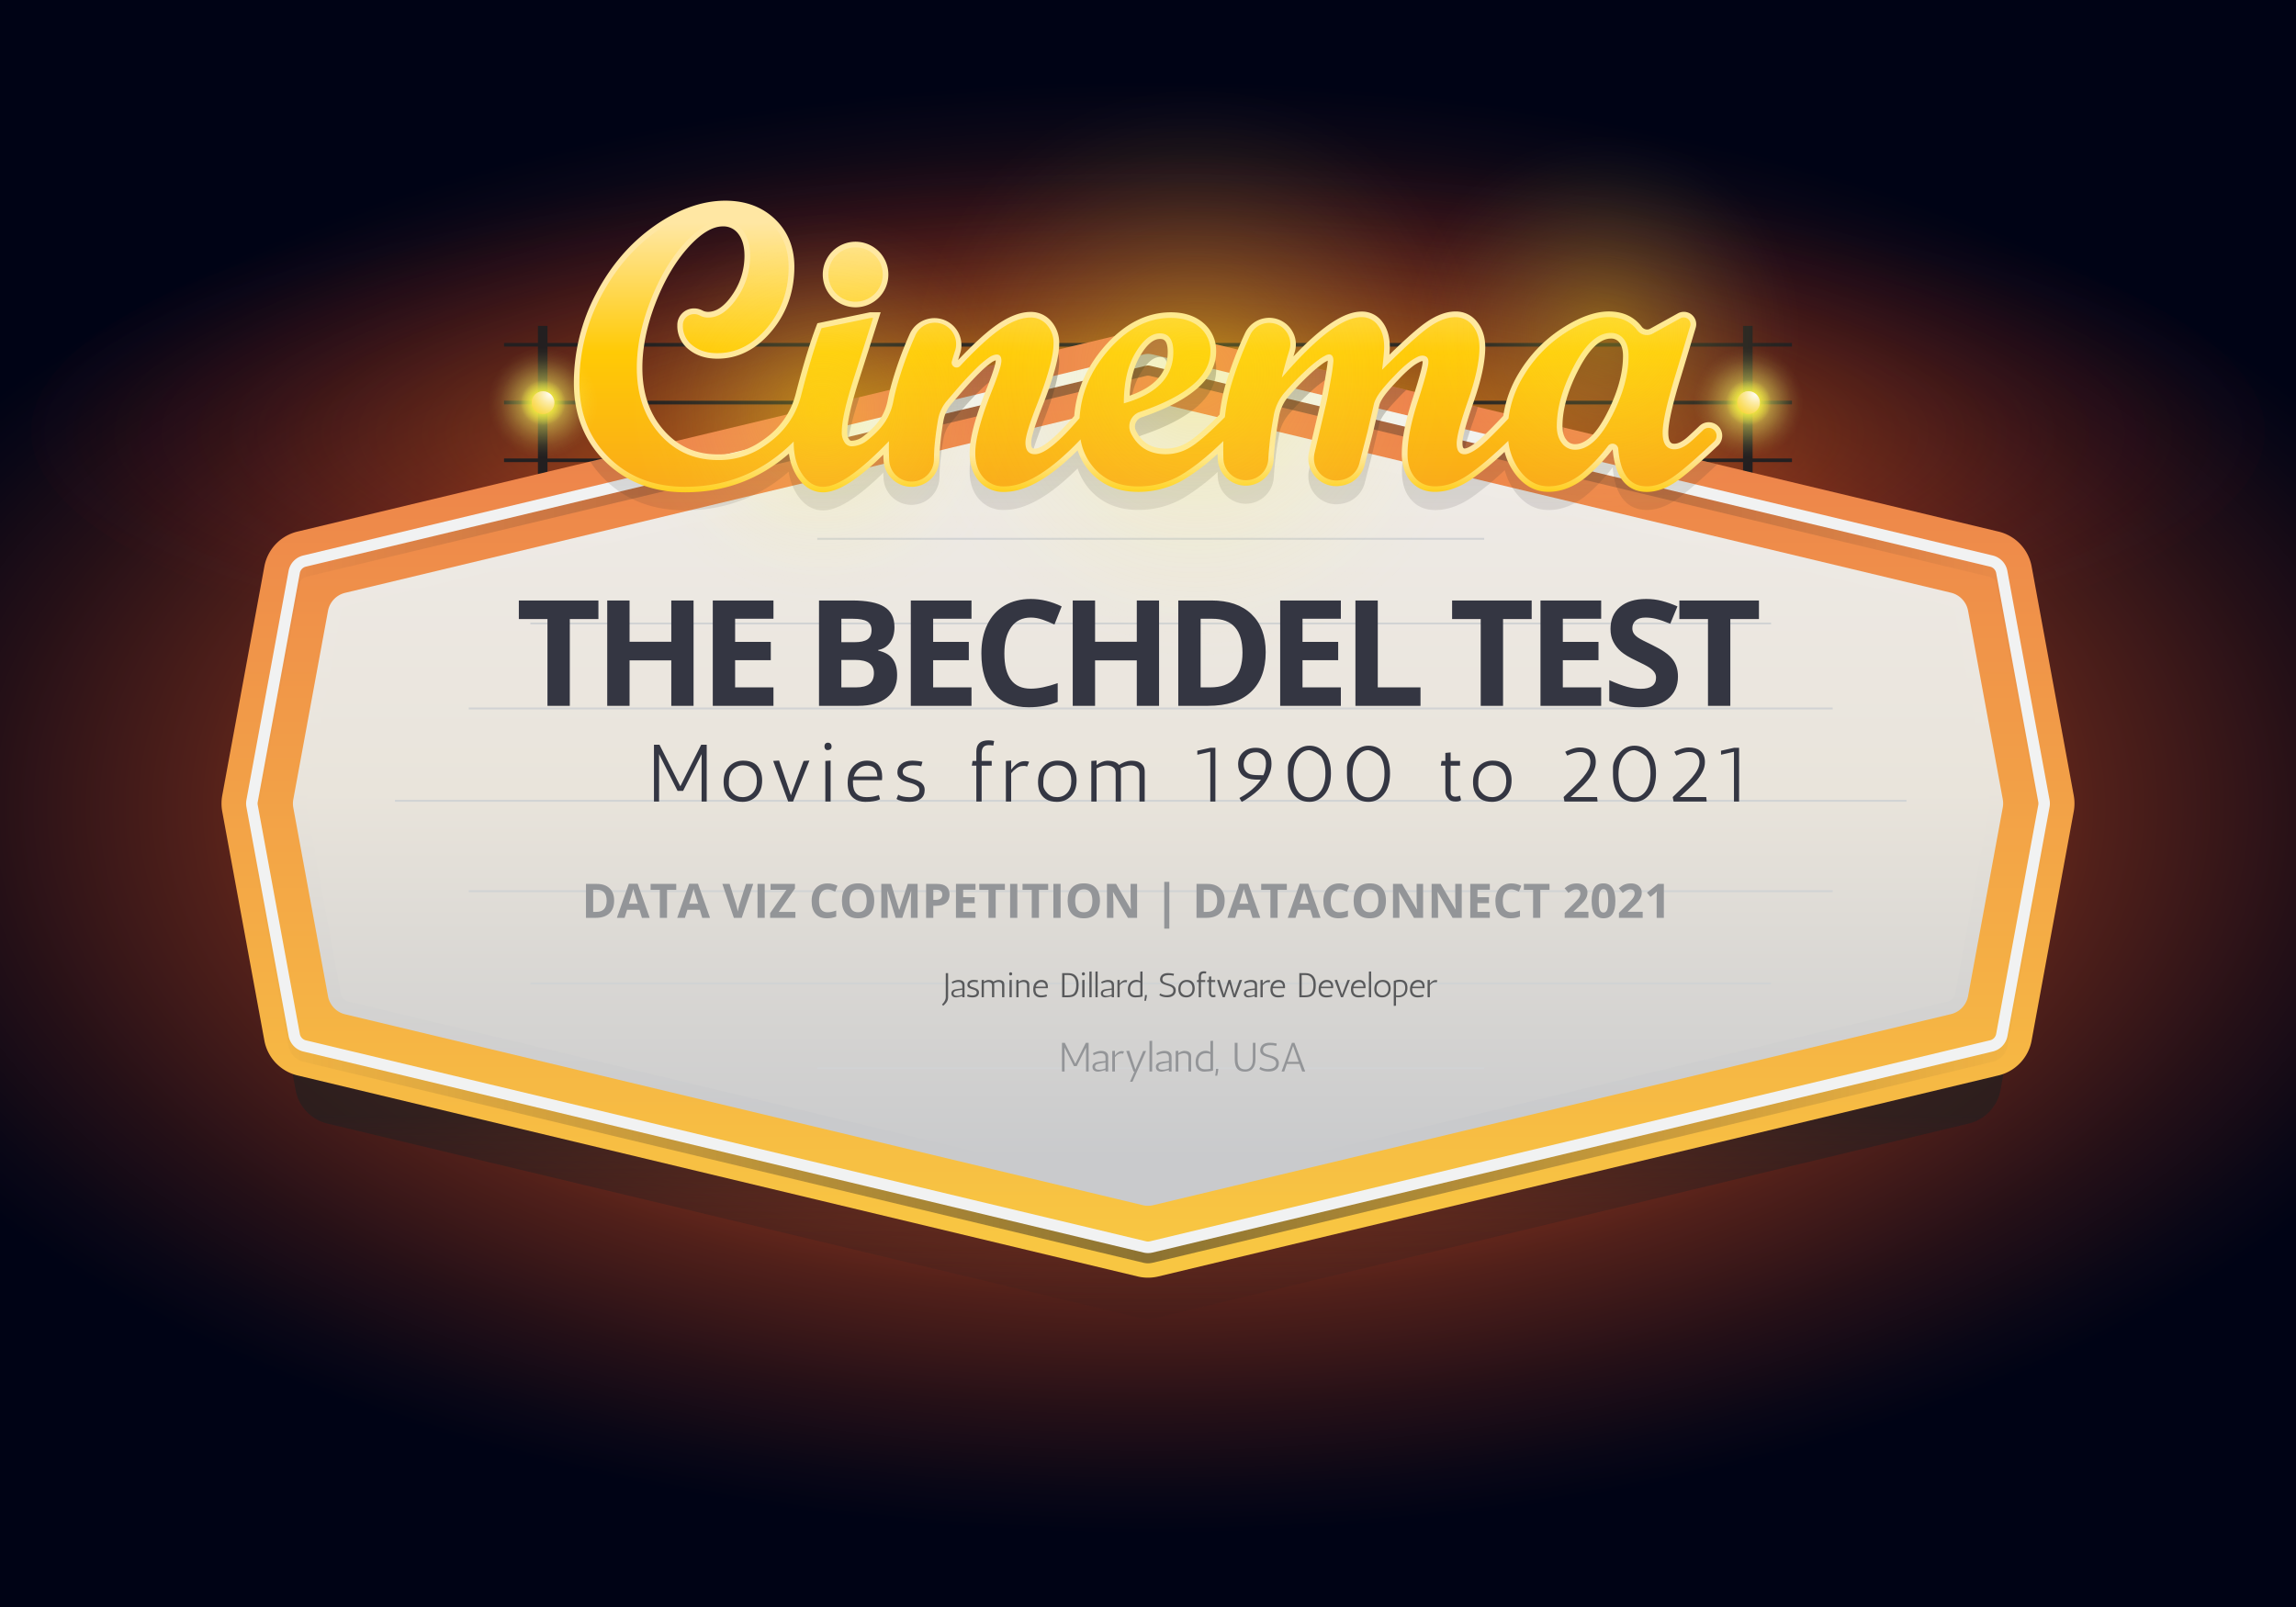<?xml version="1.0" encoding="utf-8"?>
<svg id="master-artboard" viewBox="0 0 1400 980" xmlns="http://www.w3.org/2000/svg" width="1400px" height="980px" xmlns:xlink="http://www.w3.org/1999/xlink"><rect x="0" y="0" width="1400" height="980" fill="#333333" stroke="none"/><defs><filter id="luminosity-noclip" x="326.02" y="-8682" width="10.05" height="32766" filterUnits="userSpaceOnUse" color-interpolation-filters="sRGB"><feFlood flood-color="#fff" result="bg"/><feBlend in="SourceGraphic" in2="bg"/></filter><mask id="mask" x="326.02" y="-8682" width="10.05" height="32766" maskUnits="userSpaceOnUse"><g class="cls-44" style="filter: url('#luminosity-noclip');"/></mask><linearGradient id="Fade_to_White_12" x1="463.96" y1="191.46" x2="463.96" y2="179.32" gradientTransform="translate(-156.22 134.31) rotate(-9.06)" gradientUnits="userSpaceOnUse"><stop offset="0"/><stop offset="0.16" stop-color="#030303"/><stop offset="0.29" stop-color="#0d0d0d"/><stop offset="0.41" stop-color="#1e1e1e"/><stop offset="0.52" stop-color="#363636"/><stop offset="0.63" stop-color="#555"/><stop offset="0.74" stop-color="#7b7b7b"/><stop offset="0.84" stop-color="#a7a7a7"/><stop offset="0.94" stop-color="#dadada"/><stop offset="1" stop-color="#fff"/></linearGradient><filter id="luminosity-noclip-2" x="1061.09" y="-8682" width="10.05" height="32766" filterUnits="userSpaceOnUse" color-interpolation-filters="sRGB"><feFlood flood-color="#fff" result="bg"/><feBlend in="SourceGraphic" in2="bg"/></filter><mask id="mask-2" x="1061.09" y="-8682" width="10.05" height="32766" maskUnits="userSpaceOnUse"><g class="cls-43" style="filter: url('#luminosity-noclip-2');"/></mask><linearGradient id="Fade_to_White_12-2" x1="1189.9" y1="307.17" x2="1189.9" y2="295.03" xlink:href="#Fade_to_White_12"/><radialGradient id="radial-gradient" cx="700" cy="490" r="852.27" gradientTransform="translate(0 237.6) scale(1 0.52)" gradientUnits="userSpaceOnUse"><stop offset="0" stop-color="#f7931e"/><stop offset="0.28" stop-color="#f15a24"/><stop offset="0.33" stop-color="#db5223"/><stop offset="0.52" stop-color="#8e361e"/><stop offset="0.68" stop-color="#51201a"/><stop offset="0.83" stop-color="#251017"/><stop offset="0.94" stop-color="#0a0716"/><stop offset="1" stop-color="#000315"/></radialGradient><radialGradient id="radial-gradient-2" cx="2004" cy="-446.81" r="185.03" gradientTransform="translate(-7138.56 675.16) scale(3.91 0.92)" gradientUnits="userSpaceOnUse"><stop offset="0" stop-color="#ff0"/><stop offset="0.21" stop-color="#fac00a" stop-opacity="0.72"/><stop offset="0.42" stop-color="#f58613" stop-opacity="0.47"/><stop offset="0.61" stop-color="#f2581a" stop-opacity="0.27"/><stop offset="0.78" stop-color="#ef3720" stop-opacity="0.12"/><stop offset="0.91" stop-color="#ee2323" stop-opacity="0.03"/><stop offset="1" stop-color="#ed1c24" stop-opacity="0"/></radialGradient><linearGradient id="Fade_to_Black_4" x1="700" y1="680.05" x2="700" y2="874.52" gradientUnits="userSpaceOnUse"><stop offset="0" stop-color="#231f20"/><stop offset="0.06" stop-color="#231f20" stop-opacity="0.86"/><stop offset="0.33" stop-color="#231f20" stop-opacity="0.38"/><stop offset="0.63" stop-color="#231f20" stop-opacity="0.09"/><stop offset="1" stop-color="#231f20" stop-opacity="0"/></linearGradient><linearGradient id="Sky_15" x1="700" y1="220.25" x2="700" y2="753.73" gradientUnits="userSpaceOnUse"><stop offset="0.01" stop-color="#ec7d4c"/><stop offset="0.8" stop-color="#f6b744"/><stop offset="1" stop-color="#f8c642"/></linearGradient><linearGradient id="Brick_2" x1="700" y1="290.07" x2="700" y2="681.15" gradientUnits="userSpaceOnUse"><stop offset="0" stop-color="#efebe7"/><stop offset="0.49" stop-color="#e9e4db"/><stop offset="1" stop-color="#c9cacc"/></linearGradient><linearGradient id="Brick_2-2" x1="700" y1="268.62" x2="700" y2="706.44" xlink:href="#Brick_2"/><linearGradient id="Fade_To_Edge_Black" x1="150.07" y1="496.25" x2="1249.93" y2="496.25" gradientUnits="userSpaceOnUse"><stop offset="0" stop-color="#231f20" stop-opacity="0"/><stop offset="0.5" stop-color="#231f20"/><stop offset="1" stop-color="#231f20" stop-opacity="0"/></linearGradient><linearGradient id="linear-gradient" x1="608.76" y1="47" x2="608.76" y2="385" gradientUnits="userSpaceOnUse"><stop offset="0" stop-color="#231f20"/><stop offset="0.26" stop-color="#231f20" stop-opacity="0.6"/><stop offset="0.67" stop-color="#231f20" stop-opacity="0.16"/><stop offset="1" stop-color="#231f20" stop-opacity="0"/></linearGradient><linearGradient id="linear-gradient-2" x1="950.97" y1="47" x2="950.97" y2="385" xlink:href="#linear-gradient"/><linearGradient id="linear-gradient-3" x1="700" y1="330" x2="700" y2="277.28" gradientUnits="userSpaceOnUse"><stop offset="0" stop-color="#faac18"/><stop offset="0.5" stop-color="#ffca05"/><stop offset="1" stop-color="#ffe7a3"/></linearGradient><linearGradient id="linear-gradient-4" x1="521.69" y1="330" x2="521.69" y2="277.28" xlink:href="#linear-gradient-3"/><linearGradient id="Gold" x1="700" y1="136.06" x2="700" y2="293.61" gradientUnits="userSpaceOnUse"><stop offset="0" stop-color="#ffe7a3"/><stop offset="0.5" stop-color="#ffca05"/><stop offset="1" stop-color="#faac18"/></linearGradient><linearGradient id="Gold-2" x1="521.69" y1="136.06" x2="521.69" y2="293.61" xlink:href="#Gold"/><radialGradient id="radial-gradient-3" cx="421.13" cy="222.57" r="33.37" gradientTransform="translate(-49.71 -40.52) rotate(9.06)" gradientUnits="userSpaceOnUse"><stop offset="0" stop-color="#fdfd51"/><stop offset="0.07" stop-color="#fdfd54" stop-opacity="0.9"/><stop offset="0.27" stop-color="#fdfd5e" stop-opacity="0.63"/><stop offset="0.45" stop-color="#fdfd66" stop-opacity="0.41"/><stop offset="0.63" stop-color="#fdfd6c" stop-opacity="0.23"/><stop offset="0.78" stop-color="#fdfd70" stop-opacity="0.1"/><stop offset="0.91" stop-color="#fdfd73" stop-opacity="0.03"/><stop offset="1" stop-color="#fdfd74" stop-opacity="0"/></radialGradient><radialGradient id="radial-gradient-4" cx="421.13" cy="222.57" r="13.72" gradientTransform="translate(-49.71 -40.52) rotate(9.06)" gradientUnits="userSpaceOnUse"><stop offset="0" stop-color="#fdfd31"/><stop offset="0.27" stop-color="#fdfd35" stop-opacity="0.75"/><stop offset="0.88" stop-color="#fdfd3e" stop-opacity="0.13"/><stop offset="1" stop-color="#fdfd40" stop-opacity="0"/></radialGradient><radialGradient id="radial-gradient-5" cx="463.62" cy="183.28" r="8.53" gradientTransform="matrix(1, 0, 0, 1, -132.63, 58.98)" gradientUnits="userSpaceOnUse"><stop offset="0" stop-color="#fff"/><stop offset="0.14" stop-color="#fdf4cd"/><stop offset="0.28" stop-color="#fceaa0"/><stop offset="0.43" stop-color="#fbe27a"/><stop offset="0.58" stop-color="#fadc5d"/><stop offset="0.72" stop-color="#fad849"/><stop offset="0.86" stop-color="#f9d53c"/><stop offset="1" stop-color="#f9d438"/></radialGradient><radialGradient id="radial-gradient-6" cx="425.89" cy="216.81" r="16.11" gradientTransform="translate(-49.71 -40.52) rotate(9.06)" gradientUnits="userSpaceOnUse"><stop offset="0" stop-color="#fff"/><stop offset="0.11" stop-color="#fef9e4"/><stop offset="0.43" stop-color="#fce99b"/><stop offset="0.69" stop-color="#fade66"/><stop offset="0.89" stop-color="#f9d744"/><stop offset="1" stop-color="#f9d438"/></radialGradient><filter id="luminosity-noclip-3" x="326.02" y="239.92" width="10.05" height="5.75" filterUnits="userSpaceOnUse" color-interpolation-filters="sRGB"><feFlood flood-color="#fff" result="bg"/><feBlend in="SourceGraphic" in2="bg"/></filter><mask id="mask-3" x="326.02" y="239.92" width="10.05" height="5.75" maskUnits="userSpaceOnUse"><g class="cls-1" style="mask: url('#mask'); filter: url('#luminosity-noclip-3');"><path id="_Path_" data-name="&lt;Path&gt;" class="cls-2" d="M335.72,244.18c-1.15.72-7.69,1.76-9,1.44-.59-.22-1-1.27-.42-2.56a5.62,5.62,0,0,1,9-1.44C336.26,242.67,336.21,243.78,335.72,244.18Z" style="mix-blend-mode: multiply; fill: url('#Fade_to_White_12');"/></g></mask><linearGradient id="Fade_to_White_2" x1="463.96" y1="191.46" x2="463.96" y2="179.32" gradientTransform="translate(-156.22 134.31) rotate(-9.06)" gradientUnits="userSpaceOnUse"><stop offset="0" stop-color="#fcfdff"/><stop offset="0.91" stop-color="#fcfdff"/><stop offset="1" stop-color="#fcfdff"/></linearGradient><radialGradient id="radial-gradient-7" cx="1156.2" cy="222.57" r="33.37" gradientTransform="translate(-40.55 -156.24) rotate(9.06)" xlink:href="#radial-gradient-3"/><radialGradient id="radial-gradient-8" cx="1068.31" cy="178.88" r="120.78" gradientTransform="translate(-48.52 -142.95) rotate(9.06)" gradientUnits="userSpaceOnUse"><stop offset="0" stop-color="#fcee21"/><stop offset="0.06" stop-color="#fcef29" stop-opacity="0.91"/><stop offset="0.26" stop-color="#fcf33f" stop-opacity="0.64"/><stop offset="0.45" stop-color="#fdf752" stop-opacity="0.41"/><stop offset="0.63" stop-color="#fdfa61" stop-opacity="0.23"/><stop offset="0.78" stop-color="#fdfb6b" stop-opacity="0.11"/><stop offset="0.91" stop-color="#fdfd72" stop-opacity="0.03"/><stop offset="1" stop-color="#fdfd74" stop-opacity="0"/></radialGradient><radialGradient id="radial-gradient-9" cx="591.69" cy="226.39" r="120.78" gradientTransform="translate(-46.98 -67.32) rotate(9.06)" xlink:href="#radial-gradient-8"/><radialGradient id="radial-gradient-10" cx="819.54" cy="204.31" r="175.46" gradientTransform="translate(-47.62 -103.47) rotate(9.06)" xlink:href="#radial-gradient-8"/><radialGradient id="radial-gradient-11" cx="1156.2" cy="222.57" r="13.72" gradientTransform="translate(-40.55 -156.24) rotate(9.06)" xlink:href="#radial-gradient-4"/><radialGradient id="radial-gradient-12" cx="1189.56" cy="298.99" r="8.53" gradientTransform="matrix(1, 0, 0, 1, -123.46, -56.74)" xlink:href="#radial-gradient-5"/><radialGradient id="radial-gradient-13" cx="1160.96" cy="216.81" r="16.11" gradientTransform="translate(-40.55 -156.24) rotate(9.06)" xlink:href="#radial-gradient-6"/><filter id="luminosity-noclip-4" x="1061.09" y="239.92" width="10.05" height="5.75" filterUnits="userSpaceOnUse" color-interpolation-filters="sRGB"><feFlood flood-color="#fff" result="bg"/><feBlend in="SourceGraphic" in2="bg"/></filter><mask id="mask-4" x="1061.09" y="239.92" width="10.05" height="5.75" maskUnits="userSpaceOnUse"><g class="cls-3" style="mask: url('#mask-2'); filter: url('#luminosity-noclip-4');"><path id="_Path_2" data-name="&lt;Path&gt;" class="cls-4" d="M1070.79,244.18c-1.15.72-7.69,1.76-9,1.44-.59-.22-1-1.27-.42-2.56a5.62,5.62,0,0,1,9-1.44C1071.33,242.67,1071.28,243.78,1070.79,244.18Z" style="mix-blend-mode: multiply; fill: url('#Fade_to_White_12-2');"/></g></mask><linearGradient id="Fade_to_White_2-2" x1="1189.9" y1="307.17" x2="1189.9" y2="295.03" xlink:href="#Fade_to_White_2"/><style id="ee-google-fonts">@import url(https://fonts.googleapis.com/css?family=Antic:400);</style></defs><title>EEZY</title><g id="OBJECT" transform="matrix(1, 0, 0, 1, -5.684341886080802e-14, 0)" style="isolation: isolate;"><path d="M 0 0 H 1400 V 980 H 0 V 0 Z" id="_Path_3" data-name="&lt;Path&gt;" class="cls-6" style="fill: url('#radial-gradient');"/><path d="M 1381 263 A 681 174.94 0 0 1 700 437.94 A 681 174.94 0 0 1 19 263 A 681 174.94 0 0 1 700 88.06 A 681 174.94 0 0 1 1381 263 Z" class="cls-7" style="opacity: 0.6; fill: url('#radial-gradient-2');"/><path class="cls-8" d="M1092.66,211.36v-2.22h-24V198.72h-5.83v10.42h-729V198.72H328v10.42H307.34v2.22H328v33H307.34v2.22H328v33H307.34v2.22H328v18.2h5.83v-18.2h729v18.2h5.83v-18.2h24v-2.22h-24v-33h24v-2.22h-24v-33Zm-29.83,68.28h-729v-33h729Zm0-35.25h-729v-33h729Z" style="fill: rgb(35, 31, 32);"/><path class="cls-9" d="M1200.32,365.27,706,247A25.93,25.93,0,0,0,694,247L199.68,365.27a25.93,25.93,0,0,0-19.47,20.53L155.43,520.55a25.93,25.93,0,0,0,0,9.38l24.79,134.75a25.93,25.93,0,0,0,19.47,20.53L694,803.49a25.93,25.93,0,0,0,12.07,0l494.28-118.28a25.93,25.93,0,0,0,19.47-20.53l24.79-134.75a25.93,25.93,0,0,0,0-9.38L1219.78,385.8A25.93,25.93,0,0,0,1200.32,365.27Z" style="opacity: 0.7; fill: url('#Fade_to_Black_4');"/><path class="cls-10" d="M1218.62,324.18,706.26,201.57a26.88,26.88,0,0,0-12.51,0L181.38,324.18a26.88,26.88,0,0,0-20.18,21.28L135.51,485.14a26.88,26.88,0,0,0,0,9.73L161.2,634.54a26.88,26.88,0,0,0,20.18,21.28L693.74,778.43a26.88,26.88,0,0,0,12.51,0l512.36-122.61a26.88,26.88,0,0,0,20.18-21.28l25.69-139.68a26.88,26.88,0,0,0,0-9.73L1238.8,345.46A26.88,26.88,0,0,0,1218.62,324.18Z" style="fill: url('#Sky_15');"/><path class="cls-11" d="M200,607.53l-21.16-115a13.92,13.92,0,0,1,0-5l21.16-115a13.92,13.92,0,0,1,10.45-11L696.76,245.06a13.92,13.92,0,0,1,6.48,0l486.35,116.39a13.92,13.92,0,0,1,10.45,11l21.16,115a13.92,13.92,0,0,1,0,5l-21.16,115a13.92,13.92,0,0,1-10.45,11L703.24,734.94a13.92,13.92,0,0,1-6.48,0L210.41,618.55A13.92,13.92,0,0,1,200,607.53Z" style="fill: url('#Brick_2');"/><path class="cls-12" d="M700,727.32a5.94,5.94,0,0,1-1.38-.16L212.27,610.77a5.92,5.92,0,0,1-4.44-4.68l-21.16-115a5.86,5.86,0,0,1,0-2.14l21.16-115a5.92,5.92,0,0,1,4.44-4.68L698.62,252.84a5.93,5.93,0,0,1,2.75,0l486.36,116.39a5.92,5.92,0,0,1,4.44,4.68l21.16,115a5.9,5.9,0,0,1,0,2.14l-21.16,115a5.92,5.92,0,0,1-4.44,4.68L701.38,727.16A6,6,0,0,1,700,727.32Z" style="fill: url('#Brick_2-2');"/><path d="M 323.4 379.64 H 1079.92 V 380.8 H 323.4 V 379.64 Z" class="cls-13" style="fill: rgb(209, 211, 212);"/><path d="M 498.32 328 H 905 V 329.16 H 498.32 V 328 Z" class="cls-13" style="fill: rgb(209, 211, 212);"/><path d="M 240.84 487.77 H 1162.49 V 488.93 H 240.84 V 487.77 Z" class="cls-13" style="fill: rgb(209, 211, 212);"/><path d="M 323.4 599.2 H 1079.92 V 600.36 H 323.4 V 599.2 Z" class="cls-13" style="fill: rgb(209, 211, 212);"/><path d="M 498.32 650.84 H 905 V 652 H 498.32 V 650.84 Z" class="cls-13" style="fill: rgb(209, 211, 212);"/><path d="M 285.83 431.47 H 1117.49 V 432.63 H 285.83 V 431.47 Z" class="cls-13" style="fill: rgb(209, 211, 212);"/><path d="M 285.83 542.9 H 1117.49 V 544.06 H 285.83 V 542.9 Z" class="cls-13" style="fill: rgb(209, 211, 212);"/><path class="cls-14" d="M1249.74,494.1,1224,354.42a11.89,11.89,0,0,0-8.92-9.41L702.76,222.41a11.88,11.88,0,0,0-5.53,0L184.88,345a11.89,11.89,0,0,0-8.92,9.41L150.26,494.1a11.83,11.83,0,0,0,0,4.3L176,638.08a11.89,11.89,0,0,0,8.92,9.41L697.24,770.09a11.88,11.88,0,0,0,5.53,0l512.36-122.61a11.89,11.89,0,0,0,8.92-9.41l25.69-139.68A11.86,11.86,0,0,0,1249.74,494.1Zm-6.88,3-25.69,139.67a4.89,4.89,0,0,1-3.67,3.87L701.14,763.28a4.87,4.87,0,0,1-2.27,0L186.5,640.67a4.89,4.89,0,0,1-3.66-3.87L157.15,497.13a4.86,4.86,0,0,1,0-1.77l25.69-139.68a4.89,4.89,0,0,1,3.67-3.87L698.86,229.22a4.89,4.89,0,0,1,1.14-.13,4.84,4.84,0,0,1,1.13.13L1213.5,351.83a4.89,4.89,0,0,1,3.67,3.87l25.69,139.67A4.89,4.89,0,0,1,1242.85,497.13Z" style="opacity: 0.5; fill: url('#Fade_To_Edge_Black');"/><path class="cls-15" d="M1249.74,487.85,1224,348.17a11.89,11.89,0,0,0-8.92-9.41L702.76,216.16a11.88,11.88,0,0,0-5.53,0L184.88,338.77a11.89,11.89,0,0,0-8.92,9.41L150.26,487.85a11.83,11.83,0,0,0,0,4.3L176,631.83a11.89,11.89,0,0,0,8.92,9.41L697.24,763.84a11.88,11.88,0,0,0,5.53,0l512.36-122.61a11.89,11.89,0,0,0,8.92-9.41l25.69-139.68A11.86,11.86,0,0,0,1249.74,487.85Zm-6.88,3-25.69,139.67a4.89,4.89,0,0,1-3.67,3.87L701.14,757a4.87,4.87,0,0,1-2.27,0L186.5,634.42a4.89,4.89,0,0,1-3.66-3.87L157.15,490.88a4.86,4.86,0,0,1,0-1.77l25.69-139.68a4.89,4.89,0,0,1,3.67-3.87L698.86,223a4.89,4.89,0,0,1,1.14-.13,4.84,4.84,0,0,1,1.13.13L1213.5,345.58a4.89,4.89,0,0,1,3.67,3.87l25.69,139.67A4.89,4.89,0,0,1,1242.85,490.88Z" style="fill: rgb(241, 242, 242);"/><path class="cls-16" d="M721.91,303.51a129.89,129.89,0,0,0,20.57-15.68q0,1.33.06,2.74a17.2,17.2,0,0,0,17,16.65,17.39,17.39,0,0,0,4.09-.5,17.14,17.14,0,0,0,13.07-15.6c.15-2.69.35-5.29.61-7.77.46-5.22,1.32-11.22,2.56-17.9a25.57,25.57,0,0,1,6.28-13.17c2.69-3.07,5.33-5.91,7.86-8.44,2.38-2.38,4.63-4.51,6.68-6.34,1.87-1.65,3.65-3.09,5.31-4.3a21.18,21.18,0,0,1,3.43-2.13l.19-.1c0,.06,0,.12,0,.18,0,.51-.17,2.68-1.72,11.68-1.16,6.72-2.17,11.88-3,15.36l-6.67,28.33a17.08,17.08,0,0,0,16.56,21,17.55,17.55,0,0,0,3.09-.28l.78-.14a17.11,17.11,0,0,0,13.5-12.56l5-19.43,3.92-16.88c.35-1.51,1.56-4.27,5.41-8.82,2-2.36,4-4.54,6-6.6,1.72-1.87,3.41-3.55,5-5l-63.3-15.15c-1.82,1.79-3.67,3.68-5.58,5.7q.37-1.22.75-2.44a16.46,16.46,0,0,0,.74-4.24l-31-7.43,0,.09a228,228,0,0,0-12,31.78,118.57,118.57,0,0,0-3.43,17.73c-8.77,8.78-15.38,14.51-19.66,17a25.5,25.5,0,0,1-13.11,3.71c-8.63,0-14.6-3.61-18.27-11a5.54,5.54,0,0,1-.12-4.64,6.11,6.11,0,0,1,3.68-3.45c30.11-10.21,45.38-23.7,45.38-40.08a22,22,0,0,0-7.45-17.15l-26.5-6.34c-12.6,1.76-24.24,8.78-34.69,21-10.72,12.51-16.75,26.57-17.93,41.81-15.47,17.95-21.84,19.91-23.88,19.91-1.22,0-2.37,0-2.37-3.67,0-1.75.87-6.91,6.72-21.88,7-17.87,10.37-30.46,10.37-38.5a22.21,22.21,0,0,0-1.14-7.2L587.54,227q-1.67,1.71-3.41,3.54c.28-1,.58-1.94.89-2.94l-38.86,9.3c-1.18,3.59-2.21,7.06-3.08,10.38-.68,2.6-1.29,5.28-1.82,8a31.23,31.23,0,0,1-8.45,16.05,56.93,56.93,0,0,1-6.34,5.73,12.4,12.4,0,0,1-7.25,2.71c-.31,0-.82,0-1.51-1a7.46,7.46,0,0,1-1.08-4.33c0-6.14,2.41-16.78,7.15-31.63l.19-.61-38.86,9.3a47.45,47.45,0,0,1-15.38,24.41,66,66,0,0,1-9,6.31,45.19,45.19,0,0,1-22.93,5.88c-13.48,0-24.27-4.79-33-14.65-.66-.75-1.29-1.52-1.9-2.3l-43,10.28a63.13,63.13,0,0,0,9,11.06c12.67,12.43,29.09,18.73,48.8,18.73,24.08,0,45.31-7.93,63.21-23.59A34.17,34.17,0,0,0,486.3,302c4.12,6.13,9.36,9.24,15.58,9.24,8.91,0,21-7.52,36.74-23q0,1.57.13,3.33a17.06,17.06,0,0,0,17,16.32,17.27,17.27,0,0,0,3.93-.46,17.05,17.05,0,0,0,13.15-16.16c.06-2.38.14-4.47.24-6.24a176,176,0,0,1,2.31-18,21,21,0,0,1,4.65-9.57l6.6-7.67c2.38-2.76,4.63-5.25,6.74-7.44,2.36-2.51,4.52-4.67,6.39-6.39a51.67,51.67,0,0,1,5.28-4.23,10.17,10.17,0,0,1,2.1-1c0,.07,0,.15,0,.23,0,.94-.52,4.41-5.3,16.42-7.15,17.87-10.62,30.9-10.62,39.84,0,7,1.91,12.79,5.68,17.11A19.44,19.44,0,0,0,612.26,311c13,0,27.68-8.3,44.81-25.35a37.1,37.1,0,0,0,8.44,14c7.2,7.51,16.74,11.31,28.36,11.31A54.48,54.48,0,0,0,721.91,303.51ZM695.28,227.9c4-6.76,8-10.18,11.92-10.18,1.69,0,4.83,0,4.83,7.9,0,12.51-7.61,21.26-23.22,26.67C689.32,242.43,691.49,234.24,695.28,227.9Z" style="fill: url('#linear-gradient');"/><path class="cls-17" d="M1027.78,278.51c-2.55,2-4.87,3.11-6.76,3.11-1.24,0-3.48,0-3.74-5.62l-39.34-9.41c-5.77,10.13-11.67,15.27-17.56,15.27a6.33,6.33,0,0,1-5.27-2.65c-1.6-2-2.39-4.71-2.39-8.19a56.14,56.14,0,0,1,1-10.22l-34.19-8.18a66.17,66.17,0,0,0-2.92,12.05c-8.06,8.56-13.78,14.12-17,16.52-4.23,3.15-6,3.39-6.49,3.39s-1.4,0-1.4-3.17c0-2.64,1.17-9.12,6.75-25q1.48-4.23,2.65-8.16l-35.25-8.44c-.93,3.39-2.34,8.09-4.47,14.63-4.34,13.33-6.54,24.56-6.54,33.37,0,6.86,1.8,12.47,5.35,16.66,3.69,4.37,8.72,6.58,14.94,6.58,7.27,0,14.79-2.62,22.34-7.8a179.5,179.5,0,0,0,20.05-16.58,38.59,38.59,0,0,0,6.34,13.26c5.49,7.37,12.35,11.11,20.38,11.11,7.84,0,15.49-3,22.73-8.78A110.55,110.55,0,0,0,983.35,285c1.74,21.49,12.27,26,20.79,26,5.62,0,11.49-2,17.47-6,5.34-3.56,13.69-10.72,25.5-21.86Z" style="fill: url('#linear-gradient-2');"/><path class="cls-18" d="M1041.87,257.49a8.18,8.18,0,0,0-5.69,2.32c-2.86,2.76-5.31,5-7.28,6.78-3,2.64-5.71,4-7.87,4-1.32,0-3.76,0-3.76-6.71,0-6.08,2.65-17.76,7.89-34.75l8.8-29.24a7.55,7.55,0,0,0-7.23-9.73,7.57,7.57,0,0,0-3.65.94l-16.92,9.36a3.76,3.76,0,0,1-1.84.48,4.06,4.06,0,0,1-3.2-1.62c-4.73-6.23-11.53-9.39-20.18-9.39-8.42,0-18.1,3.52-28.76,10.46a83.75,83.75,0,0,0-26,27,69.14,69.14,0,0,0-9.54,26.2c-8.06,8.56-13.78,14.12-17,16.52-4.23,3.15-6,3.39-6.49,3.39s-1.4,0-1.4-3.17c0-2.64,1.17-9.12,6.75-25,4.73-13.51,7.14-24.81,7.14-33.57,0-6.12-1.64-11.28-4.87-15.34a16.3,16.3,0,0,0-13.3-6.48c-5.57,0-11.61,2.25-18,6.69-4.94,3.46-12.26,9.93-22.27,19.68.16-2,.24-3.6.24-4.79,0-6.17-1.53-11.29-4.54-15.23A15.3,15.3,0,0,0,830.2,190c-10.53,0-24.18,9-41.54,27.37q.37-1.22.75-2.44a16.07,16.07,0,0,0-2.4-14.46,16.3,16.3,0,0,0-13.06-6.66,16.59,16.59,0,0,0-3.16.31,16.27,16.27,0,0,0-11.71,9.23,228,228,0,0,0-12,31.78,118.55,118.55,0,0,0-3.43,17.73c-8.77,8.78-15.38,14.51-19.66,17a25.5,25.5,0,0,1-13.11,3.71c-8.63,0-14.6-3.61-18.27-11a5.54,5.54,0,0,1-.12-4.64,6.11,6.11,0,0,1,3.68-3.45c30.11-10.21,45.38-23.7,45.38-40.08a22,22,0,0,0-7.8-17.46c-5-4.3-11.68-6.49-19.8-6.49-15.05,0-28.86,7.21-41,21.42-10.72,12.51-16.75,26.57-17.93,41.81-15.47,17.95-21.84,19.91-23.88,19.91-1.22,0-2.37,0-2.37-3.67,0-1.75.87-6.91,6.72-21.88,7-17.87,10.37-30.46,10.37-38.5a19.94,19.94,0,0,0-4.86-13.63,16.15,16.15,0,0,0-12.58-5.69c-6.6,0-14.07,3-22.21,9-5.82,4.27-13.22,11.11-22,20.36q.59-2,1.26-4.15A16.47,16.47,0,0,0,569.78,194a16.83,16.83,0,0,0-3.17.31,16.45,16.45,0,0,0-12,9.58,223.14,223.14,0,0,0-11.56,32.41c-.68,2.6-1.29,5.28-1.82,8a31.23,31.23,0,0,1-8.45,16.05,56.93,56.93,0,0,1-6.34,5.73,12.4,12.4,0,0,1-7.25,2.71c-.31,0-.82,0-1.51-1a7.46,7.46,0,0,1-1.08-4.33c0-6.14,2.41-16.78,7.15-31.63L537,190.43h-6.46l-32.13,6.7-.67,1.75c-4.91,12.85-9.54,29.58-12.56,41.35a47.47,47.47,0,0,1-15.45,24.68,66.05,66.05,0,0,1-9,6.31,45.19,45.19,0,0,1-22.93,5.88c-13.48,0-24.27-4.79-33-14.65s-13.11-22.68-13.11-38.18c0-12.41,2.72-25.72,8.08-39.57s12.13-25.31,20.1-34.08c7.58-8.33,14.6-12.56,20.88-12.56a11.24,11.24,0,0,1,9.39,4.47c2.53,3.22,3.81,7.74,3.81,13.45a41.58,41.58,0,0,1-7.48,23.89c-4.68,6.84-9.63,10.3-14.69,10.3a7,7,0,0,1-3.4-.8,11,11,0,0,0-5.15-1.3A10.16,10.16,0,0,0,413,197.9v.55a18.19,18.19,0,0,0,7.18,14.82c4.53,3.63,10.33,5.47,17.24,5.47,12.65,0,23.79-5.67,33.12-16.86,9.17-11,13.83-24.18,13.83-39.17,0-11.85-4-21.65-11.86-29.13s-18-11.2-30.25-11.2c-14.26,0-28.91,5.25-43.55,15.61s-26.37,24.11-35.31,41.19a116,116,0,0,0-13.48,54.31c0,19.42,6.44,35.58,19.13,48s29.09,18.73,48.8,18.73c24.08,0,45.31-7.93,63.21-23.59A34.17,34.17,0,0,0,486.3,291c4.12,6.13,9.36,9.24,15.58,9.24,8.91,0,21-7.52,36.74-23q0,1.57.13,3.33a17.06,17.06,0,0,0,17,16.32,17.27,17.27,0,0,0,3.93-.46,17.05,17.05,0,0,0,13.15-16.16c.06-2.38.14-4.47.24-6.24a176,176,0,0,1,2.31-18,21,21,0,0,1,4.65-9.57l6.6-7.67c2.38-2.76,4.63-5.25,6.74-7.44,2.36-2.51,4.52-4.67,6.39-6.39a51.68,51.68,0,0,1,5.28-4.23,10.18,10.18,0,0,1,2.1-1c0,.07,0,.15,0,.23,0,.94-.52,4.41-5.3,16.42-7.15,17.87-10.62,30.9-10.62,39.84,0,7,1.91,12.79,5.68,17.11A19.44,19.44,0,0,0,612.26,300c13,0,27.68-8.3,44.81-25.35a37.1,37.1,0,0,0,8.44,14c7.2,7.51,16.74,11.31,28.36,11.31a54.48,54.48,0,0,0,28-7.49,129.89,129.89,0,0,0,20.57-15.68q0,1.33.06,2.74a17.2,17.2,0,0,0,17,16.65,17.39,17.39,0,0,0,4.09-.5,17.14,17.14,0,0,0,13.07-15.6c.15-2.69.35-5.29.61-7.77.46-5.22,1.32-11.22,2.56-17.9a25.57,25.57,0,0,1,6.28-13.17c2.69-3.07,5.33-5.91,7.86-8.44,2.38-2.38,4.63-4.51,6.68-6.34,1.87-1.65,3.65-3.09,5.31-4.3a21.17,21.17,0,0,1,3.43-2.13l.19-.1c0,.06,0,.12,0,.18,0,.51-.17,2.68-1.72,11.68-1.16,6.72-2.17,11.88-3,15.36l-6.67,28.33a17.08,17.08,0,0,0,16.56,21,17.55,17.55,0,0,0,3.09-.28l.78-.14a17.11,17.11,0,0,0,13.5-12.56l5-19.43,3.92-16.88c.35-1.51,1.56-4.27,5.41-8.82,2-2.36,4-4.54,6-6.6,1.8-1.95,3.55-3.7,5.21-5.21s3.16-2.75,4.46-3.72a26.19,26.19,0,0,1,3.61-2.12,3.62,3.62,0,0,1,1.3-.46,3.17,3.17,0,0,1,.45,0,2.83,2.83,0,0,1,0,.32c0,1.38-.81,6.18-6.2,22.76-4.34,13.33-6.54,24.56-6.54,33.37,0,6.86,1.8,12.47,5.35,16.66,3.69,4.37,8.72,6.58,14.94,6.58,7.27,0,14.79-2.62,22.34-7.8a179.48,179.48,0,0,0,20.05-16.58,38.59,38.59,0,0,0,6.34,13.26c5.49,7.37,12.35,11.11,20.38,11.11,7.84,0,15.49-3,22.73-8.78A110.53,110.53,0,0,0,983.35,274c1.74,21.49,12.27,26,20.79,26,5.62,0,11.49-2,17.47-6,5.41-3.6,13.9-10.89,25.94-22.27a8.24,8.24,0,0,0-5.68-14.24ZM695.28,216.9c4-6.76,8-10.18,11.92-10.18,1.69,0,4.83,0,4.83,7.9,0,12.51-7.61,21.26-23.22,26.67C689.32,231.43,691.49,223.24,695.28,216.9Zm284.3,35.7c-6.29,12.12-12.74,18.26-19.19,18.26a6.32,6.32,0,0,1-5.27-2.65c-1.61-2-2.39-4.71-2.39-8.19,0-10.63,3.42-22.51,10.16-35.32,6.36-12.09,12.86-18.22,19.32-18.22a6.18,6.18,0,0,1,5.22,2.42c1.46,1.85,2.21,4.6,2.21,8.19C989.63,227.8,986.25,239.75,979.58,252.6Z" style="fill: url('#linear-gradient-3');"/><path class="cls-19" d="M521.69,187.41a20,20,0,1,0-20-20A20,20,0,0,0,521.69,187.41Z" style="fill: url('#linear-gradient-4');"/><path class="cls-20" d="M1038.55,262.27q-4.37,4.21-7.39,6.88Q1025.62,274,1021,274q-7.19,0-7.19-10.14,0-9.67,8-35.73l8.8-29.24a4.13,4.13,0,0,0-5.95-4.8l-16.92,9.36a7.36,7.36,0,0,1-9.43-2.07q-6.11-8-17.45-8-11.68,0-26.89,9.91a80,80,0,0,0-24.94,25.94,65.22,65.22,0,0,0-9.22,26c-8.61,9.18-14.7,15.11-18.22,17.73s-6.5,4.07-8.54,4.07q-4.83,0-4.83-6.59,0-6.36,6.94-26.18t6.94-32.44q0-8-4.13-13.21a13,13,0,0,0-10.62-5.19q-7.31,0-16,6.07t-28.61,26Q844,215.32,844,211.54q0-8.14-3.83-13.15a12,12,0,0,0-10-5q-16.87,0-48.59,36.91,1.91-8.08,4.52-16.43a12.85,12.85,0,0,0-24-9.14A223.47,223.47,0,0,0,750.36,236a116.12,116.12,0,0,0-3.46,18.38q-14.15,14.25-21.18,18.41A28.74,28.74,0,0,1,710.85,277q-14.95,0-21.34-12.93A9.33,9.33,0,0,1,695,251.21q43.05-14.6,43.05-36.84a18.63,18.63,0,0,0-6.6-14.86q-6.61-5.66-17.57-5.66-21.11,0-38.45,20.23Q659.63,232.56,658.28,255q-18.74,22-27.22,22-5.79,0-5.79-7.1,0-5.32,7-23.13,10.14-25.95,10.14-37.25a16.54,16.54,0,0,0-4-11.36,12.8,12.8,0,0,0-10-4.53q-8.83,0-20.19,8.31-8.87,6.49-22.61,21.08a3,3,0,0,1-5.15-2.92q.79-2.75,1.73-5.74a13,13,0,0,0-24.35-9.12,218.66,218.66,0,0,0-11.38,31.9q-1,3.83-1.77,7.77a34.76,34.76,0,0,1-9.38,17.8,59.63,59.63,0,0,1-6.77,6.1,15.8,15.8,0,0,1-9.26,3.36,5.1,5.1,0,0,1-4.3-2.42,10.69,10.69,0,0,1-1.71-6.31q0-9.79,7.31-32.67l11.79-36.91h-1.42l-30,6.25c-4.88,12.77-9.49,29.5-12.44,41a50.59,50.59,0,0,1-16.59,26.47,69.17,69.17,0,0,1-9.42,6.64,48.34,48.34,0,0,1-24.65,6.34q-21.58,0-35.56-15.8t-14-40.45q0-19.34,8.31-40.8t20.76-35.14q12.44-13.68,23.41-13.68a14.6,14.6,0,0,1,12.09,5.78q4.54,5.78,4.54,15.57a44.75,44.75,0,0,1-8.08,25.83q-8.08,11.79-17.51,11.79a10.47,10.47,0,0,1-5-1.21c-4.6-2.46-10.28.38-10.43,5.59q0,.23,0,.46a14.85,14.85,0,0,0,5.9,12.15q5.9,4.72,15.1,4.72,17.45,0,30.48-15.63t13-37q0-16.39-10.79-26.65T442.2,125.81q-20.4,0-41.57,15t-34.26,40a112.11,112.11,0,0,0-13.09,52.72q0,27.83,18.1,45.58t46.41,17.75q38.61,0,66.17-27.62c0,.16,0,.34,0,.5q0,11.67,5.19,19.4t12.74,7.72q13.4,0,40.16-27.85c0,1.38-.06,2.76-.06,4.15q0,3,.2,7.34a13.64,13.64,0,0,0,27.27-.23q.09-3.63.24-6.4a178.69,178.69,0,0,1,2.36-18.4,24.35,24.35,0,0,1,5.42-11.2l6.6-7.67q3.65-4.25,6.84-7.55,3.65-3.89,6.6-6.6a54.09,54.09,0,0,1,5.78-4.6,9.2,9.2,0,0,1,4.36-1.65q2.95,0,2.95,3.77t-5.54,17.69q-10.38,25.94-10.38,38.56,0,9.32,4.84,14.86a16.08,16.08,0,0,0,12.74,5.54q19.43,0,46.62-28.69a34.71,34.71,0,0,0,9.1,18.43q9.84,10.26,25.89,10.26a50.87,50.87,0,0,0,26.3-7q11.46-6.75,25.77-20.68c0,1.55-.06,3.11-.06,4.7q0,2.74.09,5.9a13.66,13.66,0,0,0,16.81,12.94l.11,0a13.62,13.62,0,0,0,10.45-12.46q.23-4.15.62-7.88.71-8,2.59-18.16A29.13,29.13,0,0,1,783.61,239q4.13-4.72,8-8.61,3.65-3.65,6.84-6.49,2.95-2.59,5.54-4.48a24.37,24.37,0,0,1,4-2.48,5.62,5.62,0,0,1,2.36-.83q2.71,0,2.71,4a118.8,118.8,0,0,1-1.77,12.26q-1.77,10.26-3.07,15.57l-6.67,28.33a13.64,13.64,0,0,0,15.71,16.55l.78-.14a13.64,13.64,0,0,0,10.79-10l5-19.36,3.92-16.87q.94-4.13,6.13-10.26,3.07-3.66,6.13-6.72,2.83-3.07,5.42-5.42a61.78,61.78,0,0,1,4.84-4,29.16,29.16,0,0,1,4-2.36,6.58,6.58,0,0,1,2.83-.82q3.89,0,3.89,3.77,0,4.25-6.37,23.82t-6.37,32.31q0,9.08,4.54,14.45t12.32,5.37q9.91,0,20.4-7.19,10.11-6.93,24.18-20.56a36.75,36.75,0,0,0,6.9,18q7.25,9.73,17.63,9.73,10.61,0,20.58-8a101,101,0,0,0,15.7-16.65,3.5,3.5,0,0,1,6.25,1.82q1.85,22.85,17.38,22.85,7.43,0,15.57-5.43,7.81-5.2,25.49-21.91a4.81,4.81,0,1,0-6.65-7ZM692.33,215.14q7.08-11.85,14.86-11.85,8.25,0,8.26,11.32,0,22.88-30.19,31.37Q685.26,227,692.33,215.14Zm290.29,39q-10.44,20.11-22.23,20.11a9.72,9.72,0,0,1-8-4q-3.13-3.95-3.12-10.32,0-16.86,10.56-36.91t22.35-20a9.57,9.57,0,0,1,7.9,3.72q2.95,3.71,2.95,10.32Q993.06,234.07,982.62,254.18Z" style="fill: url('#Gold');"/><path d="M 538.27 167.41 A 16.58 16.58 0 0 1 521.69 183.99 A 16.58 16.58 0 0 1 505.11 167.41 A 16.58 16.58 0 0 1 521.69 150.83 A 16.58 16.58 0 0 1 538.27 167.41 Z" class="cls-21" style="fill: url('#Gold-2');"/><path d="M 364.5 245.57 A 33.37 33.37 0 0 1 331.13 278.94 A 33.37 33.37 0 0 1 297.76 245.57 A 33.37 33.37 0 0 1 331.13 212.2 A 33.37 33.37 0 0 1 364.5 245.57 Z" class="cls-22" transform="translate(-34.53 55.19) rotate(-9.06)" style="fill: url('#radial-gradient-3');"/><g id="_Group_" data-name="&lt;Group&gt;"><path d="M 344.85 245.57 A 13.72 13.72 0 0 1 331.13 259.29 A 13.72 13.72 0 0 1 317.41 245.57 A 13.72 13.72 0 0 1 331.13 231.85 A 13.72 13.72 0 0 1 344.85 245.57 Z" class="cls-23" transform="translate(-34.53 55.19) rotate(-9.06)" style="fill: url('#radial-gradient-4');"/><path d="M 338.04 245.57 A 6.91 6.91 0 0 1 331.13 252.48 A 6.91 6.91 0 0 1 324.22 245.57 A 6.91 6.91 0 0 1 331.13 238.66 A 6.91 6.91 0 0 1 338.04 245.57 Z" id="_Path_4" data-name="&lt;Path&gt;" class="cls-24" transform="translate(-34.53 55.19) rotate(-9.06)" style="fill: url('#radial-gradient-5');"/><path d="M 338.04 245.57 A 6.91 6.91 0 0 1 331.13 252.48 A 6.91 6.91 0 0 1 324.22 245.57 A 6.91 6.91 0 0 1 331.13 238.66 A 6.91 6.91 0 0 1 338.04 245.57 Z" class="cls-25" transform="translate(-34.53 55.19) rotate(-9.06)" style="mix-blend-mode: soft-light; fill: url('#radial-gradient-6');"/><g class="cls-26" style="mask: url('#mask-3');"><path id="_Path_5" data-name="&lt;Path&gt;" class="cls-27" d="M335.72,244.18c-1.15.72-7.69,1.76-9,1.44-.59-.22-1-1.27-.42-2.56a5.62,5.62,0,0,1,9-1.44C336.26,242.67,336.21,243.78,335.72,244.18Z" style="mix-blend-mode: color-dodge; fill: url('#Fade_to_White_2');"/></g></g><path d="M 1099.57 245.57 A 33.37 33.37 0 0 1 1066.2 278.94 A 33.37 33.37 0 0 1 1032.83 245.57 A 33.37 33.37 0 0 1 1066.2 212.2 A 33.37 33.37 0 0 1 1099.57 245.57 Z" class="cls-28" transform="translate(-25.36 170.91) rotate(-9.06)" style="fill: url('#radial-gradient-7');"/><path d="M 1099.07 201.88 A 120.76 120.76 0 0 1 978.31 322.64 A 120.76 120.76 0 0 1 857.55 201.88 A 120.76 120.76 0 0 1 978.31 81.12 A 120.76 120.76 0 0 1 1099.07 201.88 Z" class="cls-29" transform="translate(-19.58 156.53) rotate(-9.06)" style="opacity: 0.3; fill: url('#radial-gradient-8');"/><path d="M 622.45 249.39 A 120.76 120.76 0 0 1 501.69 370.15 A 120.76 120.76 0 0 1 380.93 249.39 A 120.76 120.76 0 0 1 501.69 128.63 A 120.76 120.76 0 0 1 622.45 249.39 Z" class="cls-30" transform="translate(-33 82.09) rotate(-9.06)" style="opacity: 0.3; fill: url('#radial-gradient-9');"/><path d="M 904.97 227.31 A 175.43 175.43 0 0 1 729.54 402.74 A 175.43 175.43 0 0 1 554.11 227.31 A 175.43 175.43 0 0 1 729.54 51.88 A 175.43 175.43 0 0 1 904.97 227.31 Z" class="cls-31" transform="translate(-26.69 117.68) rotate(-9.06)" style="opacity: 0.3; fill: url('#radial-gradient-10');"/><g id="_Group_2" data-name="&lt;Group&gt;"><path d="M 1079.92 245.57 A 13.72 13.72 0 0 1 1066.2 259.29 A 13.72 13.72 0 0 1 1052.48 245.57 A 13.72 13.72 0 0 1 1066.2 231.85 A 13.72 13.72 0 0 1 1079.92 245.57 Z" class="cls-32" transform="translate(-25.36 170.91) rotate(-9.06)" style="fill: url('#radial-gradient-11');"/><path d="M 1073.11 245.57 A 6.91 6.91 0 0 1 1066.2 252.48 A 6.91 6.91 0 0 1 1059.29 245.57 A 6.91 6.91 0 0 1 1066.2 238.66 A 6.91 6.91 0 0 1 1073.11 245.57 Z" id="_Path_6" data-name="&lt;Path&gt;" class="cls-33" transform="translate(-25.36 170.91) rotate(-9.06)" style="fill: url('#radial-gradient-12');"/><path d="M 1073.11 245.57 A 6.91 6.91 0 0 1 1066.2 252.48 A 6.91 6.91 0 0 1 1059.29 245.57 A 6.91 6.91 0 0 1 1066.2 238.66 A 6.91 6.91 0 0 1 1073.11 245.57 Z" class="cls-34" transform="translate(-25.36 170.91) rotate(-9.06)" style="mix-blend-mode: soft-light; fill: url('#radial-gradient-13');"/><g class="cls-35" style="mask: url('#mask-4');"><path id="_Path_7" data-name="&lt;Path&gt;" class="cls-36" d="M1070.79,244.18c-1.15.72-7.69,1.76-9,1.44-.59-.22-1-1.27-.42-2.56a5.62,5.62,0,0,1,9-1.44C1071.33,242.67,1071.28,243.78,1070.79,244.18Z" style="mix-blend-mode: color-dodge; fill: url('#Fade_to_White_2-2');"/></g></g></g><path d="M 32.87 -104 L 19.25 -104 L 19.25 -156.91 L 1.8 -156.91 L 1.8 -168.25 L 50.32 -168.25 L 50.32 -156.91 L 32.87 -156.91 L 32.87 -104 ZM 108.333 -104 L 94.753 -104 L 94.753 -131.73 L 69.313 -131.73 L 69.313 -104 L 55.693 -104 L 55.693 -168.25 L 69.313 -168.25 L 69.313 -143.07 L 94.753 -143.07 L 94.753 -168.25 L 108.333 -168.25 L 108.333 -104 ZM 157.053 -104 L 120.053 -104 L 120.053 -168.25 L 157.053 -168.25 L 157.053 -157.09 L 133.673 -157.09 L 133.673 -142.98 L 155.423 -142.98 L 155.423 -131.82 L 133.673 -131.82 L 133.673 -115.25 L 157.053 -115.25 L 157.053 -104 ZM 184.832 -168.25 L 204.822 -168.25 C 213.936 -168.25 220.549 -166.953 224.662 -164.36 C 228.782 -161.767 230.842 -157.643 230.842 -151.99 C 230.842 -148.15 229.939 -145 228.132 -142.54 C 226.332 -140.08 223.939 -138.6 220.952 -138.1 L 220.952 -137.66 C 225.026 -136.753 227.962 -135.053 229.762 -132.56 C 231.562 -130.073 232.462 -126.763 232.462 -122.63 C 232.462 -116.77 230.346 -112.2 226.112 -108.92 C 221.879 -105.64 216.129 -104 208.862 -104 L 184.832 -104 L 184.832 -168.25 M 198.452 -142.8 L 206.362 -142.8 C 210.056 -142.8 212.729 -143.373 214.382 -144.52 C 216.036 -145.66 216.862 -147.55 216.862 -150.19 C 216.862 -152.65 215.962 -154.413 214.162 -155.48 C 212.362 -156.553 209.512 -157.09 205.612 -157.09 L 198.452 -157.09 L 198.452 -142.8 M 198.452 -131.99 L 198.452 -115.25 L 207.332 -115.25 C 211.079 -115.25 213.846 -115.967 215.632 -117.4 C 217.419 -118.84 218.312 -121.04 218.312 -124 C 218.312 -129.327 214.506 -131.99 206.892 -131.99 L 198.452 -131.99 ZM 277.804 -104 L 240.804 -104 L 240.804 -168.25 L 277.804 -168.25 L 277.804 -157.09 L 254.424 -157.09 L 254.424 -142.98 L 276.174 -142.98 L 276.174 -131.82 L 254.424 -131.82 L 254.424 -115.25 L 277.804 -115.25 L 277.804 -104 ZM 313.981 -157.83 C 308.855 -157.83 304.885 -155.903 302.071 -152.05 C 299.258 -148.203 297.851 -142.837 297.851 -135.95 C 297.851 -121.623 303.228 -114.46 313.981 -114.46 C 318.488 -114.46 323.951 -115.587 330.371 -117.84 L 330.371 -106.42 C 325.098 -104.22 319.208 -103.12 312.701 -103.12 C 303.355 -103.12 296.208 -105.953 291.261 -111.62 C 286.308 -117.293 283.831 -125.433 283.831 -136.04 C 283.831 -142.72 285.048 -148.57 287.481 -153.59 C 289.908 -158.617 293.401 -162.47 297.961 -165.15 C 302.515 -167.83 307.855 -169.17 313.981 -169.17 C 320.221 -169.17 326.488 -167.66 332.781 -164.64 L 328.391 -153.57 C 325.991 -154.71 323.575 -155.707 321.141 -156.56 C 318.708 -157.407 316.321 -157.83 313.981 -157.83 ZM 392.177 -104 L 378.597 -104 L 378.597 -131.73 L 353.157 -131.73 L 353.157 -104 L 339.537 -104 L 339.537 -168.25 L 353.157 -168.25 L 353.157 -143.07 L 378.597 -143.07 L 378.597 -168.25 L 392.177 -168.25 L 392.177 -104 ZM 457.197 -136.74 C 457.197 -126.167 454.187 -118.067 448.167 -112.44 C 442.147 -106.813 433.453 -104 422.087 -104 L 403.897 -104 L 403.897 -168.25 L 424.067 -168.25 C 434.553 -168.25 442.697 -165.48 448.497 -159.94 C 454.297 -154.407 457.197 -146.673 457.197 -136.74 M 443.047 -136.39 C 443.047 -150.19 436.953 -157.09 424.767 -157.09 L 417.517 -157.09 L 417.517 -115.25 L 423.357 -115.25 C 436.483 -115.25 443.047 -122.297 443.047 -136.39 ZM 503.026 -104 L 466.026 -104 L 466.026 -168.25 L 503.026 -168.25 L 503.026 -157.09 L 479.646 -157.09 L 479.646 -142.98 L 501.396 -142.98 L 501.396 -131.82 L 479.646 -131.82 L 479.646 -115.25 L 503.026 -115.25 L 503.026 -104 ZM 511.913 -104 L 511.913 -168.25 L 525.533 -168.25 L 525.533 -115.25 L 551.593 -115.25 L 551.593 -104 L 511.913 -104 ZM 601.93 -104 L 588.31 -104 L 588.31 -156.91 L 570.86 -156.91 L 570.86 -168.25 L 619.38 -168.25 L 619.38 -156.91 L 601.93 -156.91 L 601.93 -104 ZM 661.753 -104 L 624.753 -104 L 624.753 -168.25 L 661.753 -168.25 L 661.753 -157.09 L 638.373 -157.09 L 638.373 -142.98 L 660.123 -142.98 L 660.123 -131.82 L 638.373 -131.82 L 638.373 -115.25 L 661.753 -115.25 L 661.753 -104 ZM 708.579 -121.84 C 708.579 -116.04 706.493 -111.47 702.319 -108.13 C 698.146 -104.79 692.336 -103.12 684.889 -103.12 C 678.036 -103.12 671.973 -104.41 666.699 -106.99 L 666.699 -119.64 C 671.033 -117.707 674.703 -116.347 677.709 -115.56 C 680.709 -114.767 683.456 -114.37 685.949 -114.37 C 688.936 -114.37 691.229 -114.94 692.829 -116.08 C 694.423 -117.227 695.219 -118.927 695.219 -121.18 C 695.219 -122.44 694.869 -123.56 694.169 -124.54 C 693.463 -125.527 692.429 -126.473 691.069 -127.38 C 689.709 -128.287 686.933 -129.737 682.739 -131.73 C 678.813 -133.577 675.869 -135.35 673.909 -137.05 C 671.943 -138.75 670.376 -140.727 669.209 -142.98 C 668.036 -145.233 667.449 -147.87 667.449 -150.89 C 667.449 -156.577 669.376 -161.043 673.229 -164.29 C 677.083 -167.543 682.406 -169.17 689.199 -169.17 C 692.539 -169.17 695.726 -168.773 698.759 -167.98 C 701.793 -167.193 704.963 -166.08 708.269 -164.64 L 703.879 -154.05 C 700.453 -155.457 697.619 -156.44 695.379 -157 C 693.133 -157.553 690.926 -157.83 688.759 -157.83 C 686.179 -157.83 684.203 -157.23 682.829 -156.03 C 681.449 -154.83 680.759 -153.263 680.759 -151.33 C 680.759 -150.13 681.039 -149.083 681.599 -148.19 C 682.153 -147.297 683.039 -146.43 684.259 -145.59 C 685.473 -144.757 688.349 -143.257 692.889 -141.09 C 698.896 -138.217 703.013 -135.337 705.239 -132.45 C 707.466 -129.57 708.579 -126.033 708.579 -121.84 ZM 740.506 -104 L 726.886 -104 L 726.886 -156.91 L 709.436 -156.91 L 709.436 -168.25 L 757.956 -168.25 L 757.956 -156.91 L 740.506 -156.91 L 740.506 -104 Z" transform="matrix(1, 0, 0, 1, 314.568, 534.436)" style="white-space: pre; fill: rgb(52, 54, 66); isolation: isolate; color: rgb(52, 54, 66);"/><path d="M 32.196 -43 L 32.196 -71 L 34.916 -71 L 45.196 -50.52 L 55.476 -71 L 58.196 -71 L 58.196 -43 L 55.676 -43 L 55.676 -66.36 L 46.556 -48.24 L 43.836 -48.24 L 34.716 -66.36 L 34.716 -43 L 32.196 -43 ZM 67.241 -48.12 C 66.761 -49.4 66.521 -50.893 66.521 -52.6 C 66.521 -55.88 67.441 -58.46 69.281 -60.34 C 71.121 -62.22 73.427 -63.16 76.201 -63.16 C 80.547 -63.16 83.401 -61.4 84.761 -57.88 C 85.267 -56.6 85.521 -55.107 85.521 -53.4 C 85.521 -50.12 84.601 -47.54 82.761 -45.66 C 80.921 -43.78 78.614 -42.84 75.841 -42.84 C 71.494 -42.84 68.627 -44.6 67.241 -48.12 M 69.121 -52.88 C 69.121 -52.88 69.121 -52.267 69.121 -51.04 C 69.121 -49.813 69.754 -48.527 71.021 -47.18 C 72.287 -45.833 73.921 -45.16 75.921 -45.16 C 77.921 -45.16 79.587 -45.873 80.921 -47.3 C 82.254 -48.727 82.921 -50.667 82.921 -53.12 C 82.921 -55.573 82.294 -57.473 81.041 -58.82 C 79.787 -60.167 78.154 -60.84 76.141 -60.84 C 74.127 -60.84 72.454 -60.127 71.121 -58.7 C 69.787 -57.273 69.121 -55.333 69.121 -52.88 ZM 90.952 -63 L 93.872 -63.2 L 99.672 -46.08 L 105.952 -63 L 108.832 -63.2 L 100.752 -43 L 98.352 -43 L 90.952 -63 ZM 119.268 -63.2 L 119.268 -43 L 116.668 -43 L 116.668 -63 L 119.268 -63.2 M 117.868 -68.36 C 117.868 -68.36 117.734 -68.36 117.468 -68.36 C 117.201 -68.36 116.928 -68.533 116.648 -68.88 C 116.368 -69.227 116.228 -69.667 116.228 -70.2 C 116.228 -70.733 116.381 -71.167 116.688 -71.5 C 116.994 -71.833 117.414 -72 117.948 -72 C 118.481 -72 118.914 -71.833 119.248 -71.5 C 119.581 -71.167 119.748 -70.707 119.748 -70.12 C 119.748 -69.533 119.568 -69.093 119.208 -68.8 C 118.848 -68.507 118.401 -68.36 117.868 -68.36 ZM 130.281 -52.2 C 130.281 -47.507 132.521 -45.16 137.001 -45.16 C 138.894 -45.16 140.628 -45.413 142.201 -45.92 C 142.601 -46.053 142.881 -46.16 143.041 -46.24 L 143.641 -44.12 C 142.708 -43.56 141.014 -43.16 138.561 -42.92 C 137.868 -42.867 137.134 -42.84 136.361 -42.84 C 134.121 -42.84 132.254 -43.4 130.761 -44.52 C 128.708 -46.04 127.681 -48.573 127.681 -52.12 C 127.681 -55.667 128.608 -58.393 130.461 -60.3 C 132.314 -62.207 134.561 -63.16 137.201 -63.16 C 139.841 -63.16 141.828 -62.307 143.161 -60.6 C 144.174 -59.24 144.681 -57.44 144.681 -55.2 C 144.681 -54.667 144.654 -54.107 144.601 -53.52 L 130.321 -53.52 C 130.294 -53.307 130.281 -53.08 130.281 -52.84 L 130.281 -52.2 M 137.361 -60.68 C 135.708 -60.68 134.294 -60.18 133.121 -59.18 C 131.948 -58.18 131.134 -56.893 130.681 -55.32 L 142.321 -55.32 C 142.188 -58.28 141.041 -60 138.881 -60.48 C 138.401 -60.613 137.894 -60.68 137.361 -60.68 ZM 163.918 -60.36 C 162.958 -60.68 161.651 -60.84 159.998 -60.84 C 158.344 -60.84 157.064 -60.547 156.158 -59.96 C 155.251 -59.373 154.798 -58.647 154.798 -57.78 C 154.798 -56.913 155.064 -56.28 155.598 -55.88 C 156.131 -55.48 156.798 -55.14 157.598 -54.86 C 158.398 -54.58 159.271 -54.307 160.218 -54.04 C 161.164 -53.773 162.038 -53.427 162.838 -53 C 164.704 -52.04 165.638 -50.613 165.638 -48.72 C 165.638 -46.827 164.991 -45.373 163.698 -44.36 C 162.404 -43.347 160.518 -42.84 158.038 -42.84 C 156.784 -42.84 155.578 -42.967 154.418 -43.22 C 153.258 -43.473 152.371 -43.827 151.758 -44.28 L 152.638 -46.4 C 153.251 -45.867 154.491 -45.48 156.358 -45.24 C 156.944 -45.16 157.544 -45.12 158.158 -45.12 C 159.544 -45.12 160.704 -45.407 161.638 -45.98 C 162.571 -46.553 163.038 -47.427 163.038 -48.6 C 163.038 -49.4 162.771 -50.027 162.238 -50.48 C 161.704 -50.933 161.038 -51.313 160.238 -51.62 C 159.438 -51.927 158.564 -52.2 157.618 -52.44 C 156.671 -52.68 155.798 -52.993 154.998 -53.38 C 154.198 -53.767 153.531 -54.273 152.998 -54.9 C 152.464 -55.527 152.198 -56.373 152.198 -57.44 C 152.198 -59.173 152.864 -60.56 154.198 -61.6 C 155.531 -62.64 157.318 -63.16 159.558 -63.16 C 160.118 -63.16 160.691 -63.127 161.278 -63.06 C 161.864 -62.993 162.398 -62.933 162.878 -62.88 L 164.558 -62.6 L 163.918 -60.36 ZM 191.113 -67.72 C 191.113 -71.347 193.113 -73.16 197.113 -73.16 C 198.153 -73.16 199.073 -73.053 199.873 -72.84 L 199.473 -70.6 C 198.567 -70.733 197.8 -70.8 197.173 -70.8 C 196.547 -70.8 195.98 -70.693 195.473 -70.48 C 194.3 -69.947 193.713 -68.72 193.713 -66.8 L 193.713 -63 L 198.673 -63 L 198.673 -60.68 L 193.713 -60.68 L 193.713 -43 L 191.113 -43 L 191.113 -60.68 L 188.873 -60.68 L 189.233 -63 L 191.113 -63 L 191.113 -67.72 ZM 216.113 -60.2 C 215.686 -60.44 215.233 -60.56 214.753 -60.56 C 214.273 -60.56 214.006 -60.547 213.953 -60.52 C 212.939 -60.52 211.919 -60.153 210.893 -59.42 C 209.866 -58.687 208.993 -57.867 208.273 -56.96 L 208.273 -43 L 205.673 -43 L 205.673 -63 L 208.273 -63.2 L 208.273 -58.72 C 209.259 -59.973 210.099 -60.853 210.793 -61.36 C 212.073 -62.32 213.299 -62.827 214.473 -62.88 C 214.633 -62.907 214.926 -62.92 215.353 -62.92 C 215.779 -62.92 216.379 -62.813 217.153 -62.6 L 216.113 -60.2 ZM 222.238 -48.12 C 221.758 -49.4 221.518 -50.893 221.518 -52.6 C 221.518 -55.88 222.438 -58.46 224.278 -60.34 C 226.118 -62.22 228.425 -63.16 231.198 -63.16 C 235.545 -63.16 238.398 -61.4 239.758 -57.88 C 240.265 -56.6 240.518 -55.107 240.518 -53.4 C 240.518 -50.12 239.598 -47.54 237.758 -45.66 C 235.918 -43.78 233.612 -42.84 230.838 -42.84 C 226.492 -42.84 223.625 -44.6 222.238 -48.12 M 224.118 -52.88 C 224.118 -52.88 224.118 -52.267 224.118 -51.04 C 224.118 -49.813 224.752 -48.527 226.018 -47.18 C 227.285 -45.833 228.918 -45.16 230.918 -45.16 C 232.918 -45.16 234.585 -45.873 235.918 -47.3 C 237.252 -48.727 237.918 -50.667 237.918 -53.12 C 237.918 -55.573 237.292 -57.473 236.038 -58.82 C 234.785 -60.167 233.152 -60.84 231.138 -60.84 C 229.125 -60.84 227.452 -60.127 226.118 -58.7 C 224.785 -57.273 224.118 -55.333 224.118 -52.88 ZM 255.222 -60.8 C 253.729 -60.72 252.115 -60.227 250.382 -59.32 L 250.382 -43 L 247.782 -43 L 247.782 -63 L 250.382 -63.2 L 250.382 -60.96 C 252.169 -62.32 253.902 -63.04 255.582 -63.12 C 258.409 -63.12 260.355 -62.413 261.422 -61 C 263.449 -62.333 265.409 -63.04 267.302 -63.12 C 268.929 -63.12 270.182 -62.92 271.062 -62.52 C 271.942 -62.12 272.669 -61.553 273.242 -60.82 C 273.815 -60.087 274.102 -59.053 274.102 -57.72 L 274.102 -43 L 271.502 -43 L 271.502 -57.04 C 271.502 -58.027 271.275 -58.787 270.822 -59.32 C 269.995 -60.307 268.822 -60.8 267.302 -60.8 C 265.702 -60.8 263.995 -60.32 262.182 -59.36 C 262.315 -58.827 262.382 -58.28 262.382 -57.72 L 262.382 -43 L 259.782 -43 L 259.782 -57.04 C 259.782 -58.027 259.569 -58.787 259.142 -59.32 C 258.289 -60.307 256.982 -60.8 255.222 -60.8 ZM 300.06 -66.08 C 300.06 -66.4 300.053 -66.72 300.04 -67.04 C 300.027 -67.36 300.02 -67.693 300.02 -68.04 L 306.42 -69.48 L 308.94 -69.48 L 308.94 -43 L 306.42 -43 L 306.42 -67.52 L 300.06 -66.08 ZM 320.787 -44.76 C 320.947 -44.867 321.421 -45.133 322.207 -45.56 C 322.994 -45.987 323.907 -46.573 324.947 -47.32 C 327.721 -49.32 329.854 -51.467 331.347 -53.76 C 329.161 -53.76 327.601 -53.84 326.667 -54 C 322.321 -54.72 320.147 -57.187 320.147 -61.4 C 320.147 -63.8 320.947 -65.747 322.547 -67.24 C 324.147 -68.733 326.241 -69.48 328.827 -69.48 C 332.401 -69.48 334.774 -68.12 335.947 -65.4 C 336.374 -64.44 336.587 -63.133 336.587 -61.48 C 336.587 -59.827 336.254 -58.173 335.587 -56.52 C 334.921 -54.867 334.094 -53.36 333.107 -52 C 331.427 -49.76 329.161 -47.613 326.307 -45.56 C 324.467 -44.227 323.001 -43.32 321.907 -42.84 L 320.787 -44.76 M 332.587 -55.96 C 333.441 -57.773 333.867 -59.707 333.867 -61.76 C 333.867 -63.733 333.281 -65.187 332.107 -66.12 C 331.174 -66.893 330.147 -67.28 329.027 -67.28 C 327.054 -67.28 325.534 -66.72 324.467 -65.6 C 323.401 -64.48 322.867 -63.107 322.867 -61.48 C 322.867 -59.853 323.261 -58.613 324.047 -57.76 C 324.834 -56.907 325.827 -56.4 327.027 -56.24 C 327.881 -56.053 329.734 -55.96 332.587 -55.96 ZM 349.82 -47.72 C 351.207 -45.933 353.033 -45.04 355.3 -45.04 C 357.487 -45.04 359.347 -46.087 360.88 -48.18 C 362.413 -50.273 363.18 -53.167 363.18 -56.86 C 363.18 -60.553 362.433 -63.387 360.94 -65.36 C 358.753 -67.093 356.873 -68.08 355.3 -68.32 C 353.113 -68.32 351.253 -67.267 349.72 -65.16 C 348.187 -63.053 347.42 -60.14 347.42 -56.42 C 347.42 -52.7 348.22 -49.8 349.82 -47.72 M 344.7 -56.38 C 344.7 -56.38 344.7 -57.497 344.7 -59.73 C 344.7 -61.963 345.727 -64.32 347.78 -66.8 C 349.833 -69.28 352.34 -70.52 355.3 -70.52 C 358.367 -70.52 360.9 -69.353 362.9 -67.02 C 364.9 -64.687 365.9 -61.313 365.9 -56.9 C 365.9 -52.487 364.873 -49.04 362.82 -46.56 C 360.767 -44.08 358.26 -42.84 355.3 -42.84 C 352.207 -42.84 349.727 -43.907 347.86 -46.04 C 345.753 -48.467 344.7 -51.913 344.7 -56.38 ZM 378.936 -47.72 C 380.323 -45.933 382.149 -45.04 384.416 -45.04 C 386.603 -45.04 388.463 -46.087 389.996 -48.18 C 391.529 -50.273 392.296 -53.167 392.296 -56.86 C 392.296 -60.553 391.549 -63.387 390.056 -65.36 C 387.869 -67.093 385.989 -68.08 384.416 -68.32 C 382.229 -68.32 380.369 -67.267 378.836 -65.16 C 377.303 -63.053 376.536 -60.14 376.536 -56.42 C 376.536 -52.7 377.336 -49.8 378.936 -47.72 M 373.816 -56.38 C 373.816 -56.38 373.816 -57.497 373.816 -59.73 C 373.816 -61.963 374.843 -64.32 376.896 -66.8 C 378.949 -69.28 381.456 -70.52 384.416 -70.52 C 387.483 -70.52 390.016 -69.353 392.016 -67.02 C 394.016 -64.687 395.016 -61.313 395.016 -56.9 C 395.016 -52.487 393.989 -49.04 391.936 -46.56 C 389.883 -44.08 387.376 -42.84 384.416 -42.84 C 381.323 -42.84 378.843 -43.907 376.976 -46.04 C 374.869 -48.467 373.816 -51.913 373.816 -56.38 ZM 430.02 -43.72 C 429.54 -43.24 428.673 -43 427.42 -43 C 425.66 -43 424.473 -43.453 423.86 -44.36 C 422.82 -45.347 422.3 -46.68 422.3 -48.36 L 422.3 -60.68 L 420.06 -60.68 L 420.42 -63 L 422.3 -63 L 422.3 -66.96 L 424.9 -67.2 L 424.9 -63 L 429.54 -63 L 429.54 -60.68 L 424.9 -60.68 L 424.9 -47.72 C 424.9 -46.173 425.7 -45.4 427.3 -45.4 C 427.993 -45.4 428.74 -45.56 429.54 -45.88 L 430.02 -43.72 ZM 436.655 -48.12 C 436.175 -49.4 435.935 -50.893 435.935 -52.6 C 435.935 -55.88 436.855 -58.46 438.695 -60.34 C 440.535 -62.22 442.841 -63.16 445.615 -63.16 C 449.961 -63.16 452.815 -61.4 454.175 -57.88 C 454.681 -56.6 454.935 -55.107 454.935 -53.4 C 454.935 -50.12 454.015 -47.54 452.175 -45.66 C 450.335 -43.78 448.028 -42.84 445.255 -42.84 C 440.908 -42.84 438.041 -44.6 436.655 -48.12 M 438.535 -52.88 C 438.535 -52.88 438.535 -52.267 438.535 -51.04 C 438.535 -49.813 439.168 -48.527 440.435 -47.18 C 441.701 -45.833 443.335 -45.16 445.335 -45.16 C 447.335 -45.16 449.001 -45.873 450.335 -47.3 C 451.668 -48.727 452.335 -50.667 452.335 -53.12 C 452.335 -55.573 451.708 -57.473 450.455 -58.82 C 449.201 -60.167 447.568 -60.84 445.555 -60.84 C 443.541 -60.84 441.868 -60.127 440.535 -58.7 C 439.201 -57.273 438.535 -55.333 438.535 -52.88 ZM 488.649 -67.4 C 486.916 -67.4 484.822 -66.813 482.369 -65.64 L 481.369 -67.52 C 482.089 -67.92 483.149 -68.373 484.549 -68.88 C 485.949 -69.387 487.249 -69.64 488.449 -69.64 C 490.849 -69.64 492.702 -69.133 494.009 -68.12 C 495.636 -66.893 496.449 -65.013 496.449 -62.48 C 496.449 -60.8 496.056 -59.2 495.269 -57.68 C 494.482 -56.16 493.489 -54.687 492.289 -53.26 C 491.089 -51.833 489.756 -50.453 488.289 -49.12 C 486.822 -47.787 485.409 -46.48 484.049 -45.2 L 497.089 -45.2 L 497.329 -43 L 481.009 -43 L 480.569 -45.2 C 482.542 -47.12 484.342 -48.867 485.969 -50.44 C 487.596 -52.013 488.989 -53.487 490.149 -54.86 C 491.309 -56.233 492.202 -57.54 492.829 -58.78 C 493.456 -60.02 493.769 -61.28 493.769 -62.56 C 493.769 -64.587 492.942 -66.027 491.289 -66.88 C 490.622 -67.227 489.742 -67.4 488.649 -67.4 ZM 510.043 -47.72 C 511.429 -45.933 513.256 -45.04 515.523 -45.04 C 517.709 -45.04 519.569 -46.087 521.103 -48.18 C 522.636 -50.273 523.403 -53.167 523.403 -56.86 C 523.403 -60.553 522.656 -63.387 521.163 -65.36 C 518.976 -67.093 517.096 -68.08 515.523 -68.32 C 513.336 -68.32 511.476 -67.267 509.943 -65.16 C 508.409 -63.053 507.643 -60.14 507.643 -56.42 C 507.643 -52.7 508.443 -49.8 510.043 -47.72 M 504.923 -56.38 C 504.923 -56.38 504.923 -57.497 504.923 -59.73 C 504.923 -61.963 505.949 -64.32 508.003 -66.8 C 510.056 -69.28 512.563 -70.52 515.523 -70.52 C 518.589 -70.52 521.123 -69.353 523.123 -67.02 C 525.123 -64.687 526.123 -61.313 526.123 -56.9 C 526.123 -52.487 525.096 -49.04 523.043 -46.56 C 520.989 -44.08 518.483 -42.84 515.523 -42.84 C 512.429 -42.84 509.949 -43.907 508.083 -46.04 C 505.976 -48.467 504.923 -51.913 504.923 -56.38 ZM 542.442 -67.4 C 540.709 -67.4 538.615 -66.813 536.162 -65.64 L 535.162 -67.52 C 535.882 -67.92 536.942 -68.373 538.342 -68.88 C 539.742 -69.387 541.042 -69.64 542.242 -69.64 C 544.642 -69.64 546.495 -69.133 547.802 -68.12 C 549.429 -66.893 550.242 -65.013 550.242 -62.48 C 550.242 -60.8 549.849 -59.2 549.062 -57.68 C 548.275 -56.16 547.282 -54.687 546.082 -53.26 C 544.882 -51.833 543.549 -50.453 542.082 -49.12 C 540.615 -47.787 539.202 -46.48 537.842 -45.2 L 550.882 -45.2 L 551.122 -43 L 534.802 -43 L 534.362 -45.2 C 536.335 -47.12 538.135 -48.867 539.762 -50.44 C 541.389 -52.013 542.782 -53.487 543.942 -54.86 C 545.102 -56.233 545.995 -57.54 546.622 -58.78 C 547.249 -60.02 547.562 -61.28 547.562 -62.56 C 547.562 -64.587 546.735 -66.027 545.082 -66.88 C 544.415 -67.227 543.535 -67.4 542.442 -67.4 ZM 558.204 -66.08 C 558.204 -66.4 558.198 -66.72 558.184 -67.04 C 558.171 -67.36 558.164 -67.693 558.164 -68.04 L 564.564 -69.48 L 567.084 -69.48 L 567.084 -43 L 564.564 -43 L 564.564 -67.52 L 558.204 -66.08 Z" transform="matrix(1.237, 0, 0, 1.237, 358.933, 541.986)" style="white-space: pre; fill: rgb(52, 54, 66); isolation: isolate; color: rgb(52, 54, 66);"/><path d="M 19.78 -25.55 C 19.78 -22.143 18.81 -19.533 16.87 -17.72 C 14.93 -15.907 12.13 -15 8.47 -15 L 2.61 -15 L 2.61 -35.7 L 9.1 -35.7 C 12.48 -35.7 15.107 -34.81 16.98 -33.03 C 18.847 -31.243 19.78 -28.75 19.78 -25.55 M 15.22 -25.44 C 15.22 -29.887 13.257 -32.11 9.33 -32.11 L 7 -32.11 L 7 -18.63 L 8.88 -18.63 C 13.107 -18.63 15.22 -20.9 15.22 -25.44 ZM 36.727 -15 L 35.227 -19.93 L 27.677 -19.93 L 26.177 -15 L 21.447 -15 L 28.757 -35.79 L 34.117 -35.79 L 41.457 -15 L 36.727 -15 M 34.177 -23.61 C 32.79 -28.077 32.01 -30.603 31.837 -31.19 C 31.657 -31.77 31.53 -32.23 31.457 -32.57 C 31.144 -31.363 30.25 -28.377 28.777 -23.61 L 34.177 -23.61 ZM 52.035 -15 L 47.645 -15 L 47.645 -32.05 L 42.025 -32.05 L 42.025 -35.7 L 57.655 -35.7 L 57.655 -32.05 L 52.035 -32.05 L 52.035 -15 ZM 73.521 -15 L 72.021 -19.93 L 64.471 -19.93 L 62.971 -15 L 58.241 -15 L 65.551 -35.79 L 70.911 -35.79 L 78.251 -15 L 73.521 -15 M 70.971 -23.61 C 69.584 -28.077 68.804 -30.603 68.631 -31.19 C 68.451 -31.77 68.324 -32.23 68.251 -32.57 C 67.937 -31.363 67.044 -28.377 65.571 -23.61 L 70.971 -23.61 ZM 100.189 -35.7 L 104.619 -35.7 L 97.579 -15 L 92.789 -15 L 85.769 -35.7 L 90.199 -35.7 L 94.099 -23.38 C 94.312 -22.653 94.536 -21.807 94.769 -20.84 C 95.002 -19.873 95.146 -19.2 95.199 -18.82 C 95.306 -19.693 95.659 -21.213 96.259 -23.38 L 100.189 -35.7 ZM 107.214 -15 L 107.214 -35.7 L 111.604 -35.7 L 111.604 -15 L 107.214 -15 ZM 130.312 -15 L 114.902 -15 L 114.902 -17.85 L 124.832 -32.08 L 115.172 -32.08 L 115.172 -35.7 L 130.042 -35.7 L 130.042 -32.87 L 120.132 -18.63 L 130.312 -18.63 L 130.312 -15 ZM 149.919 -32.35 C 148.266 -32.35 146.986 -31.727 146.079 -30.48 C 145.172 -29.24 144.719 -27.51 144.719 -25.29 C 144.719 -20.677 146.452 -18.37 149.919 -18.37 C 151.372 -18.37 153.132 -18.733 155.199 -19.46 L 155.199 -15.78 C 153.499 -15.073 151.602 -14.72 149.509 -14.72 C 146.496 -14.72 144.192 -15.633 142.599 -17.46 C 141.006 -19.287 140.209 -21.907 140.209 -25.32 C 140.209 -27.473 140.599 -29.36 141.379 -30.98 C 142.166 -32.6 143.292 -33.84 144.759 -34.7 C 146.226 -35.567 147.946 -36 149.919 -36 C 151.932 -36 153.952 -35.513 155.979 -34.54 L 154.559 -30.97 C 153.786 -31.337 153.009 -31.66 152.229 -31.94 C 151.442 -32.213 150.672 -32.35 149.919 -32.35 ZM 178.392 -25.38 C 178.392 -21.953 177.542 -19.32 175.842 -17.48 C 174.142 -15.64 171.705 -14.72 168.532 -14.72 C 165.359 -14.72 162.922 -15.64 161.222 -17.48 C 159.529 -19.32 158.682 -21.963 158.682 -25.41 C 158.682 -28.857 159.532 -31.487 161.232 -33.3 C 162.939 -35.12 165.382 -36.03 168.562 -36.03 C 171.742 -36.03 174.175 -35.113 175.862 -33.28 C 177.549 -31.447 178.392 -28.813 178.392 -25.38 M 163.282 -25.38 C 163.282 -23.067 163.719 -21.323 164.592 -20.15 C 165.472 -18.983 166.785 -18.4 168.532 -18.4 C 172.032 -18.4 173.782 -20.727 173.782 -25.38 C 173.782 -30.04 172.042 -32.37 168.562 -32.37 C 166.815 -32.37 165.499 -31.783 164.612 -30.61 C 163.725 -29.437 163.282 -27.693 163.282 -25.38 ZM 191.449 -15 L 186.469 -31.24 L 186.339 -31.24 C 186.519 -27.94 186.609 -25.737 186.609 -24.63 L 186.609 -15 L 182.689 -15 L 182.689 -35.7 L 188.659 -35.7 L 193.559 -19.87 L 193.648 -19.87 L 198.839 -35.7 L 204.819 -35.7 L 204.819 -15 L 200.729 -15 L 200.729 -24.8 C 200.729 -25.26 200.735 -25.793 200.749 -26.4 C 200.762 -27.007 200.825 -28.61 200.939 -31.21 L 200.809 -31.21 L 195.469 -15 L 191.449 -15 ZM 214.397 -25.96 L 215.837 -25.96 C 217.184 -25.96 218.194 -26.227 218.867 -26.76 C 219.541 -27.293 219.877 -28.07 219.877 -29.09 C 219.877 -30.117 219.594 -30.877 219.027 -31.37 C 218.467 -31.863 217.587 -32.11 216.387 -32.11 L 214.397 -32.11 L 214.397 -25.96 M 224.307 -29.25 C 224.307 -27.017 223.611 -25.31 222.217 -24.13 C 220.824 -22.95 218.844 -22.36 216.277 -22.36 L 214.397 -22.36 L 214.397 -15 L 210.007 -15 L 210.007 -35.7 L 216.617 -35.7 C 219.124 -35.7 221.034 -35.16 222.347 -34.08 C 223.654 -33 224.307 -31.39 224.307 -29.25 ZM 240.133 -15 L 228.213 -15 L 228.213 -35.7 L 240.133 -35.7 L 240.133 -32.11 L 232.603 -32.11 L 232.603 -27.56 L 239.603 -27.56 L 239.603 -23.96 L 232.603 -23.96 L 232.603 -18.63 L 240.133 -18.63 L 240.133 -15 ZM 252.436 -15 L 248.046 -15 L 248.046 -32.05 L 242.426 -32.05 L 242.426 -35.7 L 258.056 -35.7 L 258.056 -32.05 L 252.436 -32.05 L 252.436 -15 ZM 261.232 -15 L 261.232 -35.7 L 265.622 -35.7 L 265.622 -15 L 261.232 -15 ZM 278.82 -15 L 274.43 -15 L 274.43 -32.05 L 268.81 -32.05 L 268.81 -35.7 L 284.44 -35.7 L 284.44 -32.05 L 278.82 -32.05 L 278.82 -15 ZM 287.617 -15 L 287.617 -35.7 L 292.007 -35.7 L 292.007 -15 L 287.617 -15 ZM 316.015 -25.38 C 316.015 -21.953 315.165 -19.32 313.465 -17.48 C 311.765 -15.64 309.328 -14.72 306.155 -14.72 C 302.982 -14.72 300.545 -15.64 298.845 -17.48 C 297.152 -19.32 296.305 -21.963 296.305 -25.41 C 296.305 -28.857 297.155 -31.487 298.855 -33.3 C 300.562 -35.12 303.005 -36.03 306.185 -36.03 C 309.365 -36.03 311.798 -35.113 313.485 -33.28 C 315.172 -31.447 316.015 -28.813 316.015 -25.38 M 300.905 -25.38 C 300.905 -23.067 301.342 -21.323 302.215 -20.15 C 303.095 -18.983 304.408 -18.4 306.155 -18.4 C 309.655 -18.4 311.405 -20.727 311.405 -25.38 C 311.405 -30.04 309.665 -32.37 306.185 -32.37 C 304.438 -32.37 303.122 -31.783 302.235 -30.61 C 301.348 -29.437 300.905 -27.693 300.905 -25.38 ZM 338.652 -15 L 333.072 -15 L 324.072 -30.66 L 323.942 -30.66 C 324.122 -27.893 324.212 -25.92 324.212 -24.74 L 324.212 -15 L 320.292 -15 L 320.292 -35.7 L 325.822 -35.7 L 334.812 -20.2 L 334.912 -20.2 C 334.772 -22.887 334.702 -24.787 334.702 -25.9 L 334.702 -35.7 L 338.652 -35.7 L 338.652 -15 ZM 355.216 -36.95 L 358.316 -36.95 L 358.316 -8.42 L 355.216 -8.42 L 355.216 -36.95 ZM 392.062 -25.55 C 392.062 -22.143 391.092 -19.533 389.152 -17.72 C 387.212 -15.907 384.412 -15 380.752 -15 L 374.892 -15 L 374.892 -35.7 L 381.382 -35.7 C 384.762 -35.7 387.388 -34.81 389.262 -33.03 C 391.128 -31.243 392.062 -28.75 392.062 -25.55 M 387.502 -25.44 C 387.502 -29.887 385.538 -32.11 381.612 -32.11 L 379.282 -32.11 L 379.282 -18.63 L 381.162 -18.63 C 385.388 -18.63 387.502 -20.9 387.502 -25.44 ZM 409.028 -15 L 407.528 -19.93 L 399.978 -19.93 L 398.478 -15 L 393.748 -15 L 401.058 -35.79 L 406.418 -35.79 L 413.758 -15 L 409.028 -15 M 406.478 -23.61 C 405.091 -28.077 404.311 -30.603 404.138 -31.19 C 403.958 -31.77 403.831 -32.23 403.758 -32.57 C 403.444 -31.363 402.551 -28.377 401.078 -23.61 L 406.478 -23.61 ZM 424.336 -15 L 419.946 -15 L 419.946 -32.05 L 414.326 -32.05 L 414.326 -35.7 L 429.956 -35.7 L 429.956 -32.05 L 424.336 -32.05 L 424.336 -15 ZM 445.802 -15 L 444.302 -19.93 L 436.752 -19.93 L 435.252 -15 L 430.522 -15 L 437.832 -35.79 L 443.192 -35.79 L 450.532 -15 L 445.802 -15 M 443.252 -23.61 C 441.866 -28.077 441.086 -30.603 440.912 -31.19 C 440.732 -31.77 440.606 -32.23 440.532 -32.57 C 440.219 -31.363 439.326 -28.377 437.852 -23.61 L 443.252 -23.61 ZM 461.939 -32.35 C 460.286 -32.35 459.006 -31.727 458.099 -30.48 C 457.193 -29.24 456.739 -27.51 456.739 -25.29 C 456.739 -20.677 458.473 -18.37 461.939 -18.37 C 463.393 -18.37 465.153 -18.733 467.219 -19.46 L 467.219 -15.78 C 465.519 -15.073 463.623 -14.72 461.529 -14.72 C 458.516 -14.72 456.213 -15.633 454.619 -17.46 C 453.026 -19.287 452.229 -21.907 452.229 -25.32 C 452.229 -27.473 452.619 -29.36 453.399 -30.98 C 454.186 -32.6 455.313 -33.84 456.779 -34.7 C 458.246 -35.567 459.966 -36 461.939 -36 C 463.953 -36 465.973 -35.513 467.999 -34.54 L 466.579 -30.97 C 465.806 -31.337 465.029 -31.66 464.249 -31.94 C 463.463 -32.213 462.693 -32.35 461.939 -32.35 ZM 490.393 -25.38 C 490.393 -21.953 489.543 -19.32 487.843 -17.48 C 486.143 -15.64 483.707 -14.72 480.533 -14.72 C 477.36 -14.72 474.923 -15.64 473.223 -17.48 C 471.53 -19.32 470.683 -21.963 470.683 -25.41 C 470.683 -28.857 471.533 -31.487 473.233 -33.3 C 474.94 -35.12 477.383 -36.03 480.563 -36.03 C 483.743 -36.03 486.177 -35.113 487.863 -33.28 C 489.55 -31.447 490.393 -28.813 490.393 -25.38 M 475.283 -25.38 C 475.283 -23.067 475.72 -21.323 476.593 -20.15 C 477.473 -18.983 478.787 -18.4 480.533 -18.4 C 484.033 -18.4 485.783 -20.727 485.783 -25.38 C 485.783 -30.04 484.043 -32.37 480.563 -32.37 C 478.817 -32.37 477.5 -31.783 476.613 -30.61 C 475.727 -29.437 475.283 -27.693 475.283 -25.38 ZM 513.05 -15 L 507.47 -15 L 498.47 -30.66 L 498.34 -30.66 C 498.52 -27.893 498.61 -25.92 498.61 -24.74 L 498.61 -15 L 494.69 -15 L 494.69 -35.7 L 500.22 -35.7 L 509.21 -20.2 L 509.31 -20.2 C 509.17 -22.887 509.1 -24.787 509.1 -25.9 L 509.1 -35.7 L 513.05 -35.7 L 513.05 -15 ZM 536.613 -15 L 531.033 -15 L 522.033 -30.66 L 521.903 -30.66 C 522.083 -27.893 522.173 -25.92 522.173 -24.74 L 522.173 -15 L 518.253 -15 L 518.253 -35.7 L 523.783 -35.7 L 532.773 -20.2 L 532.873 -20.2 C 532.733 -22.887 532.663 -24.787 532.663 -25.9 L 532.663 -35.7 L 536.613 -35.7 L 536.613 -15 ZM 553.736 -15 L 541.816 -15 L 541.816 -35.7 L 553.736 -35.7 L 553.736 -32.11 L 546.206 -32.11 L 546.206 -27.56 L 553.206 -27.56 L 553.206 -23.96 L 546.206 -23.96 L 546.206 -18.63 L 553.736 -18.63 L 553.736 -15 ZM 566.849 -32.35 C 565.195 -32.35 563.915 -31.727 563.009 -30.48 C 562.102 -29.24 561.649 -27.51 561.649 -25.29 C 561.649 -20.677 563.382 -18.37 566.849 -18.37 C 568.302 -18.37 570.062 -18.733 572.129 -19.46 L 572.129 -15.78 C 570.429 -15.073 568.532 -14.72 566.439 -14.72 C 563.425 -14.72 561.122 -15.633 559.529 -17.46 C 557.935 -19.287 557.139 -21.907 557.139 -25.32 C 557.139 -27.473 557.529 -29.36 558.309 -30.98 C 559.095 -32.6 560.222 -33.84 561.689 -34.7 C 563.155 -35.567 564.875 -36 566.849 -36 C 568.862 -36 570.882 -35.513 572.909 -34.54 L 571.489 -30.97 C 570.715 -31.337 569.939 -31.66 569.159 -31.94 C 568.372 -32.213 567.602 -32.35 566.849 -32.35 ZM 584.512 -15 L 580.122 -15 L 580.122 -32.05 L 574.502 -32.05 L 574.502 -35.7 L 590.132 -35.7 L 590.132 -32.05 L 584.512 -32.05 L 584.512 -15 ZM 613.858 -15 L 599.388 -15 L 599.388 -18.04 L 604.588 -23.3 C 606.128 -24.873 607.132 -25.967 607.598 -26.58 C 608.072 -27.187 608.412 -27.75 608.618 -28.27 C 608.832 -28.79 608.938 -29.327 608.938 -29.88 C 608.938 -30.713 608.708 -31.333 608.248 -31.74 C 607.788 -32.147 607.175 -32.35 606.408 -32.35 C 605.608 -32.35 604.832 -32.163 604.078 -31.79 C 603.325 -31.423 602.535 -30.9 601.708 -30.22 L 599.328 -33.04 C 600.348 -33.907 601.195 -34.52 601.868 -34.88 C 602.535 -35.24 603.265 -35.517 604.058 -35.71 C 604.852 -35.903 605.742 -36 606.728 -36 C 608.022 -36 609.162 -35.763 610.148 -35.29 C 611.142 -34.817 611.912 -34.157 612.458 -33.31 C 613.005 -32.457 613.278 -31.483 613.278 -30.39 C 613.278 -29.437 613.112 -28.543 612.778 -27.71 C 612.445 -26.877 611.925 -26.02 611.218 -25.14 C 610.518 -24.26 609.278 -23.01 607.498 -21.39 L 604.838 -18.88 L 604.838 -18.68 L 613.858 -18.68 L 613.858 -15 ZM 630.296 -25.35 C 630.296 -21.737 629.702 -19.06 628.516 -17.32 C 627.336 -15.587 625.512 -14.72 623.046 -14.72 C 620.659 -14.72 618.859 -15.617 617.646 -17.41 C 616.432 -19.203 615.826 -21.85 615.826 -25.35 C 615.826 -29.003 616.416 -31.697 617.596 -33.43 C 618.776 -35.163 620.592 -36.03 623.046 -36.03 C 625.432 -36.03 627.239 -35.123 628.466 -33.31 C 629.686 -31.497 630.296 -28.843 630.296 -25.35 M 620.176 -25.35 C 620.176 -22.81 620.392 -20.99 620.826 -19.89 C 621.266 -18.79 622.006 -18.24 623.046 -18.24 C 624.066 -18.24 624.802 -18.797 625.256 -19.91 C 625.709 -21.023 625.936 -22.837 625.936 -25.35 C 625.936 -27.89 625.706 -29.713 625.246 -30.82 C 624.786 -31.933 624.052 -32.49 623.046 -32.49 C 622.019 -32.49 621.282 -31.933 620.836 -30.82 C 620.396 -29.713 620.176 -27.89 620.176 -25.35 ZM 646.953 -15 L 632.483 -15 L 632.483 -18.04 L 637.683 -23.3 C 639.223 -24.873 640.227 -25.967 640.693 -26.58 C 641.167 -27.187 641.507 -27.75 641.713 -28.27 C 641.927 -28.79 642.033 -29.327 642.033 -29.88 C 642.033 -30.713 641.803 -31.333 641.343 -31.74 C 640.883 -32.147 640.27 -32.35 639.503 -32.35 C 638.703 -32.35 637.927 -32.163 637.173 -31.79 C 636.42 -31.423 635.63 -30.9 634.803 -30.22 L 632.423 -33.04 C 633.443 -33.907 634.29 -34.52 634.963 -34.88 C 635.63 -35.24 636.36 -35.517 637.153 -35.71 C 637.947 -35.903 638.837 -36 639.823 -36 C 641.117 -36 642.257 -35.763 643.243 -35.29 C 644.237 -34.817 645.007 -34.157 645.553 -33.31 C 646.1 -32.457 646.373 -31.483 646.373 -30.39 C 646.373 -29.437 646.207 -28.543 645.873 -27.71 C 645.54 -26.877 645.02 -26.02 644.313 -25.14 C 643.613 -24.26 642.373 -23.01 640.593 -21.39 L 637.933 -18.88 L 637.933 -18.68 L 646.953 -18.68 L 646.953 -15 ZM 659.851 -15 L 655.471 -15 L 655.471 -26.98 L 655.521 -28.95 L 655.591 -31.1 C 654.864 -30.373 654.358 -29.897 654.071 -29.67 L 651.691 -27.76 L 649.581 -30.39 L 656.251 -35.7 L 659.851 -35.7 L 659.851 -15 Z" transform="matrix(1, 0, 0, 1, 354.689, 574.73)" style="white-space: pre; fill: rgb(147, 149, 152); isolation: isolate; color: rgb(147, 149, 152);"/><path d="M 1.8 -9 L 1.8 -26.5 L 3.5 -26.5 L 9.93 -13.7 L 16.35 -26.5 L 18.05 -26.5 L 18.05 -9 L 16.48 -9 L 16.48 -23.6 L 10.78 -12.28 L 9.08 -12.28 L 3.38 -23.6 L 3.38 -9 L 1.8 -9 ZM 20.687 -20.15 C 22.5 -21.05 24.09 -21.527 25.457 -21.58 C 26.544 -21.58 27.38 -21.44 27.967 -21.16 C 28.56 -20.887 29.04 -20.503 29.407 -20.01 C 29.774 -19.523 29.957 -18.837 29.957 -17.95 L 29.957 -9 L 28.337 -9 L 28.337 -9.95 C 26.05 -9.25 24.584 -8.9 23.937 -8.9 C 23.904 -8.9 23.877 -8.9 23.857 -8.9 C 22.357 -8.9 21.334 -9.36 20.787 -10.28 C 20.58 -10.613 20.467 -10.937 20.447 -11.25 C 20.42 -11.57 20.407 -11.837 20.407 -12.05 C 20.407 -12.65 20.64 -13.187 21.107 -13.66 C 21.574 -14.14 22.134 -14.463 22.787 -14.63 C 23.887 -14.91 25.737 -15.16 28.337 -15.38 L 28.337 -17.4 C 28.337 -19.22 27.387 -20.13 25.487 -20.13 C 24.154 -20.13 22.704 -19.737 21.137 -18.95 L 20.687 -20.15 M 21.937 -11.85 C 21.937 -10.65 22.76 -10.05 24.407 -10.05 C 25.727 -10.05 27.037 -10.333 28.337 -10.9 L 28.337 -14.48 C 25.737 -14.113 24.127 -13.83 23.507 -13.63 C 22.46 -13.297 21.937 -12.703 21.937 -11.85 ZM 38.99 -19.75 C 38.723 -19.903 38.44 -19.98 38.14 -19.98 C 37.84 -19.98 37.673 -19.97 37.64 -19.95 C 37.007 -19.95 36.367 -19.72 35.72 -19.26 C 35.08 -18.807 34.537 -18.293 34.09 -17.72 L 34.09 -9 L 32.46 -9 L 32.46 -21.5 L 34.09 -21.63 L 34.09 -18.83 C 34.703 -19.61 35.227 -20.16 35.66 -20.48 C 36.46 -21.08 37.227 -21.397 37.96 -21.43 C 38.06 -21.443 38.243 -21.45 38.51 -21.45 C 38.777 -21.45 39.153 -21.383 39.64 -21.25 L 38.99 -19.75 ZM 40.996 -21.5 L 42.826 -21.63 L 46.546 -10.18 L 51.346 -21.5 L 53.096 -21.5 L 44.796 -2.75 L 43.276 -2.75 L 46.026 -9 L 45.446 -9 L 40.996 -21.5 ZM 55.148 -9 L 55.148 -27.63 L 56.778 -27.75 L 56.778 -9 L 55.148 -9 ZM 59.349 -20.15 C 61.162 -21.05 62.752 -21.527 64.119 -21.58 C 65.206 -21.58 66.042 -21.44 66.629 -21.16 C 67.222 -20.887 67.702 -20.503 68.069 -20.01 C 68.436 -19.523 68.619 -18.837 68.619 -17.95 L 68.619 -9 L 66.999 -9 L 66.999 -9.95 C 64.712 -9.25 63.246 -8.9 62.599 -8.9 C 62.566 -8.9 62.539 -8.9 62.519 -8.9 C 61.019 -8.9 59.996 -9.36 59.449 -10.28 C 59.242 -10.613 59.129 -10.937 59.109 -11.25 C 59.082 -11.57 59.069 -11.837 59.069 -12.05 C 59.069 -12.65 59.302 -13.187 59.769 -13.66 C 60.236 -14.14 60.796 -14.463 61.449 -14.63 C 62.549 -14.91 64.399 -15.16 66.999 -15.38 L 66.999 -17.4 C 66.999 -19.22 66.049 -20.13 64.149 -20.13 C 62.816 -20.13 61.366 -19.737 59.799 -18.95 L 59.349 -20.15 M 60.599 -11.85 C 60.599 -10.65 61.422 -10.05 63.069 -10.05 C 64.389 -10.05 65.699 -10.333 66.999 -10.9 L 66.999 -14.48 C 64.399 -14.113 62.789 -13.83 62.169 -13.63 C 61.122 -13.297 60.599 -12.703 60.599 -11.85 ZM 72.752 -20.13 C 73.998 -21.043 75.182 -21.527 76.302 -21.58 C 77.315 -21.58 78.098 -21.453 78.652 -21.2 C 79.198 -20.953 79.652 -20.6 80.012 -20.14 C 80.372 -19.68 80.552 -19.033 80.552 -18.2 L 80.552 -9 L 78.922 -9 L 78.922 -17.78 C 78.922 -18.393 78.788 -18.867 78.522 -19.2 C 77.988 -19.82 77.172 -20.13 76.072 -20.13 C 75.025 -20.077 73.918 -19.733 72.752 -19.1 L 72.752 -9 L 71.122 -9 L 71.122 -21.5 L 72.752 -21.63 L 72.752 -20.13 ZM 89.487 -21.63 C 90.473 -21.63 91.407 -21.337 92.287 -20.75 L 92.287 -27.63 L 93.917 -27.75 L 93.917 -9.58 L 93.787 -9.58 C 93.273 -9.36 92.41 -9.193 91.197 -9.08 C 89.99 -8.96 89.153 -8.9 88.687 -8.9 C 87.287 -8.9 86.13 -9.25 85.217 -9.95 C 83.93 -10.917 83.287 -12.51 83.287 -14.73 C 83.287 -16.943 83.883 -18.647 85.077 -19.84 C 86.27 -21.033 87.74 -21.63 89.487 -21.63 M 92.287 -19.68 C 91.453 -19.993 90.637 -20.15 89.837 -20.15 C 88.303 -20.15 87.1 -19.683 86.227 -18.75 C 85.353 -17.817 84.917 -16.493 84.917 -14.78 C 84.917 -13.06 85.39 -11.85 86.337 -11.15 C 87.023 -10.617 87.887 -10.35 88.927 -10.35 C 89.967 -10.35 91.087 -10.433 92.287 -10.6 L 92.287 -19.68 ZM 95.75 -10.63 C 95.75 -10.63 96.2 -10.62 97.1 -10.6 C 97.1 -9.7 96.9 -8.45 96.5 -6.85 L 96.4 -6.42 L 95.25 -6.47 C 95.25 -6.49 95.333 -6.997 95.5 -7.99 C 95.666 -8.983 95.75 -9.653 95.75 -10 C 95.75 -10.353 95.75 -10.563 95.75 -10.63 ZM 119.768 -26.5 L 119.768 -16.5 C 119.768 -13.9 119.158 -11.943 117.938 -10.63 C 116.858 -9.477 115.371 -8.9 113.478 -8.9 C 111.585 -8.9 110.138 -9.35 109.138 -10.25 C 107.805 -11.47 107.138 -13.553 107.138 -16.5 L 107.138 -26.5 L 108.838 -26.5 L 108.838 -16.53 C 108.838 -14.11 109.338 -12.4 110.338 -11.4 C 111.091 -10.653 112.175 -10.28 113.588 -10.28 C 115.708 -10.28 117.118 -11.387 117.818 -13.6 C 118.065 -14.387 118.188 -15.363 118.188 -16.53 L 118.188 -26.5 L 119.768 -26.5 ZM 132.783 -26.05 L 132.483 -24.63 C 131.203 -24.91 130.113 -25.05 129.213 -25.05 C 125.979 -25.05 124.363 -24.067 124.363 -22.1 C 124.363 -21.353 124.599 -20.78 125.073 -20.38 C 125.546 -19.98 126.146 -19.65 126.873 -19.39 C 127.599 -19.13 128.379 -18.897 129.213 -18.69 C 130.046 -18.483 130.819 -18.203 131.533 -17.85 C 133.219 -17.017 134.063 -15.743 134.063 -14.03 C 134.063 -12.31 133.419 -11.01 132.133 -10.13 C 131.033 -9.357 129.583 -8.97 127.783 -8.97 C 125.549 -8.97 123.666 -9.48 122.133 -10.5 L 122.783 -11.78 C 123.236 -11.46 123.879 -11.163 124.713 -10.89 C 125.546 -10.617 126.353 -10.48 127.133 -10.48 C 128.666 -10.48 129.876 -10.73 130.763 -11.23 C 131.829 -11.843 132.363 -12.727 132.363 -13.88 C 132.363 -14.727 132.123 -15.387 131.643 -15.86 C 131.169 -16.34 130.569 -16.723 129.843 -17.01 C 129.123 -17.303 128.346 -17.553 127.513 -17.76 C 126.679 -17.973 125.903 -18.237 125.183 -18.55 C 123.503 -19.283 122.663 -20.377 122.663 -21.83 C 122.663 -23.277 123.163 -24.427 124.163 -25.28 C 125.163 -26.127 126.579 -26.55 128.413 -26.55 C 129.826 -26.55 131.283 -26.383 132.783 -26.05 ZM 146.623 -13.63 L 138.923 -13.63 L 137.323 -9 L 135.703 -9 L 142.023 -26.5 L 143.543 -26.5 L 150.103 -9 L 148.273 -9 L 146.623 -13.63 M 139.353 -14.88 L 146.173 -14.88 L 142.703 -24.6 L 139.353 -14.88 Z" transform="matrix(1, 0, 0, 1, 645.749, 662.43)" style="white-space: pre; fill: rgb(147, 149, 152); isolation: isolate; color: rgb(147, 149, 152);"/><path d="M -0.67 -7.61 C 0.297 -8.523 0.983 -9.547 1.39 -10.68 C 1.543 -11.113 1.62 -11.553 1.62 -12 L 1.62 -26.7 L 3.05 -26.7 L 3.05 -12 C 3.05 -11.96 3.05 -11.917 3.05 -11.87 C 3.05 -10.33 2.333 -8.903 0.9 -7.59 C 0.553 -7.27 0.26 -7.003 0.02 -6.79 L -0.67 -7.61 ZM 5.283 -21.37 C 6.81 -22.123 8.146 -22.52 9.293 -22.56 C 10.206 -22.56 10.91 -22.447 11.403 -22.22 C 11.903 -21.987 12.306 -21.663 12.613 -21.25 C 12.92 -20.837 13.073 -20.26 13.073 -19.52 L 13.073 -12 L 11.713 -12 L 11.713 -12.8 C 9.793 -12.213 8.56 -11.92 8.013 -11.92 C 7.986 -11.92 7.966 -11.92 7.953 -11.92 C 6.693 -11.92 5.833 -12.303 5.373 -13.07 C 5.2 -13.35 5.103 -13.623 5.083 -13.89 C 5.063 -14.157 5.053 -14.38 5.053 -14.56 C 5.053 -15.067 5.25 -15.52 5.643 -15.92 C 6.036 -16.32 6.503 -16.59 7.043 -16.73 C 7.97 -16.963 9.526 -17.173 11.713 -17.36 L 11.713 -19.06 C 11.713 -20.587 10.913 -21.35 9.313 -21.35 C 8.193 -21.35 6.976 -21.02 5.663 -20.36 L 5.283 -21.37 M 6.333 -14.39 C 6.333 -13.383 7.026 -12.88 8.413 -12.88 C 9.52 -12.88 10.62 -13.12 11.713 -13.6 L 11.713 -16.6 C 9.526 -16.293 8.173 -16.057 7.653 -15.89 C 6.773 -15.61 6.333 -15.11 6.333 -14.39 ZM 20.965 -21.11 C 20.465 -21.283 19.782 -21.37 18.915 -21.37 C 18.042 -21.37 17.368 -21.213 16.895 -20.9 C 16.422 -20.593 16.185 -20.213 16.185 -19.76 C 16.185 -19.307 16.325 -18.973 16.605 -18.76 C 16.885 -18.553 17.235 -18.377 17.655 -18.23 C 18.075 -18.083 18.532 -17.94 19.025 -17.8 C 19.525 -17.66 19.985 -17.477 20.405 -17.25 C 21.385 -16.743 21.875 -15.993 21.875 -15 C 21.875 -14.007 21.535 -13.243 20.855 -12.71 C 20.175 -12.183 19.185 -11.92 17.885 -11.92 C 17.225 -11.92 16.592 -11.987 15.985 -12.12 C 15.372 -12.253 14.905 -12.437 14.585 -12.67 L 15.045 -13.79 C 15.372 -13.503 16.025 -13.3 17.005 -13.18 C 17.312 -13.133 17.625 -13.11 17.945 -13.11 C 18.672 -13.11 19.282 -13.26 19.775 -13.56 C 20.262 -13.867 20.505 -14.327 20.505 -14.94 C 20.505 -15.36 20.365 -15.69 20.085 -15.93 C 19.805 -16.163 19.455 -16.363 19.035 -16.53 C 18.615 -16.69 18.158 -16.833 17.665 -16.96 C 17.165 -17.087 16.705 -17.25 16.285 -17.45 C 15.865 -17.65 15.515 -17.917 15.235 -18.25 C 14.955 -18.577 14.815 -19.02 14.815 -19.58 C 14.815 -20.493 15.165 -21.223 15.865 -21.77 C 16.565 -22.31 17.505 -22.58 18.685 -22.58 C 18.978 -22.58 19.278 -22.563 19.585 -22.53 C 19.892 -22.497 20.172 -22.467 20.425 -22.44 L 21.305 -22.29 L 20.965 -21.11 ZM 27.418 -21.35 C 26.631 -21.303 25.784 -21.043 24.878 -20.57 L 24.878 -12 L 23.508 -12 L 23.508 -22.5 L 24.878 -22.61 L 24.878 -21.43 C 25.811 -22.143 26.721 -22.52 27.608 -22.56 C 29.088 -22.56 30.108 -22.19 30.668 -21.45 C 31.734 -22.15 32.764 -22.52 33.758 -22.56 C 34.611 -22.56 35.268 -22.457 35.728 -22.25 C 36.194 -22.037 36.578 -21.74 36.878 -21.36 C 37.178 -20.973 37.328 -20.43 37.328 -19.73 L 37.328 -12 L 35.958 -12 L 35.958 -19.37 C 35.958 -19.89 35.841 -20.29 35.608 -20.57 C 35.174 -21.09 34.558 -21.35 33.758 -21.35 C 32.918 -21.35 32.021 -21.097 31.068 -20.59 C 31.141 -20.31 31.178 -20.023 31.178 -19.73 L 31.178 -12 L 29.808 -12 L 29.808 -19.37 C 29.808 -19.89 29.694 -20.29 29.468 -20.57 C 29.021 -21.09 28.338 -21.35 27.418 -21.35 ZM 41.865 -22.61 L 41.865 -12 L 40.495 -12 L 40.495 -22.5 L 41.865 -22.61 M 41.125 -25.31 C 41.125 -25.31 41.055 -25.31 40.915 -25.31 C 40.775 -25.31 40.632 -25.403 40.485 -25.59 C 40.339 -25.77 40.265 -26 40.265 -26.28 C 40.265 -26.56 40.345 -26.787 40.505 -26.96 C 40.665 -27.14 40.885 -27.23 41.165 -27.23 C 41.445 -27.23 41.675 -27.14 41.855 -26.96 C 42.029 -26.787 42.115 -26.547 42.115 -26.24 C 42.115 -25.933 42.019 -25.703 41.825 -25.55 C 41.639 -25.39 41.405 -25.31 41.125 -25.31 ZM 46.001 -21.35 C 47.047 -22.117 48.041 -22.52 48.981 -22.56 C 49.834 -22.56 50.491 -22.457 50.951 -22.25 C 51.411 -22.037 51.794 -21.74 52.101 -21.36 C 52.401 -20.973 52.551 -20.43 52.551 -19.73 L 52.551 -12 L 51.181 -12 L 51.181 -19.37 C 51.181 -19.89 51.071 -20.29 50.851 -20.57 C 50.397 -21.09 49.711 -21.35 48.791 -21.35 C 47.911 -21.303 46.981 -21.013 46.001 -20.48 L 46.001 -12 L 44.631 -12 L 44.631 -22.5 L 46.001 -22.61 L 46.001 -21.35 ZM 56.319 -16.83 C 56.319 -14.363 57.495 -13.13 59.849 -13.13 C 60.842 -13.13 61.752 -13.263 62.579 -13.53 C 62.785 -13.603 62.932 -13.66 63.019 -13.7 L 63.329 -12.59 C 62.842 -12.297 61.955 -12.087 60.669 -11.96 C 60.302 -11.933 59.915 -11.92 59.509 -11.92 C 58.335 -11.92 57.355 -12.213 56.569 -12.8 C 55.495 -13.6 54.959 -14.93 54.959 -16.79 C 54.959 -18.65 55.442 -20.08 56.409 -21.08 C 57.382 -22.08 58.562 -22.58 59.949 -22.58 C 61.335 -22.58 62.379 -22.133 63.079 -21.24 C 63.612 -20.527 63.879 -19.583 63.879 -18.41 C 63.879 -18.13 63.865 -17.833 63.839 -17.52 L 56.339 -17.52 C 56.325 -17.413 56.319 -17.297 56.319 -17.17 L 56.319 -16.83 M 60.039 -21.28 C 59.172 -21.28 58.429 -21.017 57.809 -20.49 C 57.195 -19.97 56.769 -19.297 56.529 -18.47 L 62.639 -18.47 C 62.572 -20.023 61.972 -20.927 60.839 -21.18 C 60.585 -21.247 60.319 -21.28 60.039 -21.28 ZM 72.598 -26.7 L 76.378 -26.7 C 79.318 -26.7 81.235 -25.467 82.128 -23 C 82.468 -22.107 82.638 -20.93 82.638 -19.47 C 82.638 -18.003 82.478 -16.77 82.158 -15.77 C 81.831 -14.77 81.375 -13.99 80.788 -13.43 C 80.201 -12.87 79.491 -12.49 78.658 -12.29 C 77.825 -12.097 76.891 -12 75.858 -12 L 72.598 -12 L 72.598 -26.7 M 74.028 -25.55 L 74.028 -13.16 L 75.748 -13.16 C 76.475 -13.16 77.175 -13.22 77.848 -13.34 C 80.088 -13.733 81.208 -15.813 81.208 -19.58 C 81.208 -21.693 80.718 -23.253 79.738 -24.26 C 78.885 -25.12 77.731 -25.55 76.278 -25.55 L 74.028 -25.55 ZM 86.227 -22.61 L 86.227 -12 L 84.857 -12 L 84.857 -22.5 L 86.227 -22.61 M 85.487 -25.31 C 85.487 -25.31 85.417 -25.31 85.277 -25.31 C 85.137 -25.31 84.994 -25.403 84.847 -25.59 C 84.7 -25.77 84.627 -26 84.627 -26.28 C 84.627 -26.56 84.707 -26.787 84.867 -26.96 C 85.027 -27.14 85.247 -27.23 85.527 -27.23 C 85.807 -27.23 86.037 -27.14 86.217 -26.96 C 86.39 -26.787 86.477 -26.547 86.477 -26.24 C 86.477 -25.933 86.38 -25.703 86.187 -25.55 C 86 -25.39 85.767 -25.31 85.487 -25.31 ZM 89.203 -12 L 89.203 -27.65 L 90.563 -27.75 L 90.563 -12 L 89.203 -12 ZM 92.882 -12 L 92.882 -27.65 L 94.242 -27.75 L 94.242 -12 L 92.882 -12 ZM 96.409 -21.37 C 97.936 -22.123 99.272 -22.52 100.419 -22.56 C 101.332 -22.56 102.036 -22.447 102.529 -22.22 C 103.029 -21.987 103.432 -21.663 103.739 -21.25 C 104.046 -20.837 104.199 -20.26 104.199 -19.52 L 104.199 -12 L 102.839 -12 L 102.839 -12.8 C 100.919 -12.213 99.686 -11.92 99.139 -11.92 C 99.112 -11.92 99.092 -11.92 99.079 -11.92 C 97.819 -11.92 96.959 -12.303 96.499 -13.07 C 96.326 -13.35 96.229 -13.623 96.209 -13.89 C 96.189 -14.157 96.179 -14.38 96.179 -14.56 C 96.179 -15.067 96.376 -15.52 96.769 -15.92 C 97.162 -16.32 97.629 -16.59 98.169 -16.73 C 99.096 -16.963 100.652 -17.173 102.839 -17.36 L 102.839 -19.06 C 102.839 -20.587 102.039 -21.35 100.439 -21.35 C 99.319 -21.35 98.102 -21.02 96.789 -20.36 L 96.409 -21.37 M 97.459 -14.39 C 97.459 -13.383 98.152 -12.88 99.539 -12.88 C 100.646 -12.88 101.746 -13.12 102.839 -13.6 L 102.839 -16.6 C 100.652 -16.293 99.299 -16.057 98.779 -15.89 C 97.899 -15.61 97.459 -15.11 97.459 -14.39 ZM 111.783 -21.03 C 111.563 -21.157 111.326 -21.22 111.073 -21.22 C 110.819 -21.22 110.679 -21.213 110.653 -21.2 C 110.119 -21.2 109.583 -21.007 109.043 -20.62 C 108.503 -20.233 108.046 -19.803 107.673 -19.33 L 107.673 -12 L 106.303 -12 L 106.303 -22.5 L 107.673 -22.61 L 107.673 -20.25 C 108.186 -20.91 108.626 -21.373 108.993 -21.64 C 109.666 -22.147 110.309 -22.413 110.923 -22.44 C 111.009 -22.453 111.163 -22.46 111.383 -22.46 C 111.609 -22.46 111.926 -22.403 112.333 -22.29 L 111.783 -21.03 ZM 117.88 -22.61 C 118.707 -22.61 119.49 -22.363 120.23 -21.87 L 120.23 -27.65 L 121.6 -27.75 L 121.6 -12.48 L 121.49 -12.48 C 121.057 -12.3 120.334 -12.16 119.32 -12.06 C 118.3 -11.967 117.597 -11.92 117.21 -11.92 C 116.03 -11.92 115.057 -12.213 114.29 -12.8 C 113.21 -13.613 112.67 -14.95 112.67 -16.81 C 112.67 -18.67 113.17 -20.1 114.17 -21.1 C 115.17 -22.107 116.407 -22.61 117.88 -22.61 M 120.23 -20.97 C 119.53 -21.237 118.844 -21.37 118.17 -21.37 C 116.884 -21.37 115.874 -20.977 115.14 -20.19 C 114.4 -19.403 114.03 -18.29 114.03 -16.85 C 114.03 -15.41 114.43 -14.397 115.23 -13.81 C 115.804 -13.357 116.53 -13.13 117.41 -13.13 C 118.284 -13.13 119.224 -13.2 120.23 -13.34 L 120.23 -20.97 ZM 123.119 -13.36 C 123.119 -13.36 123.499 -13.353 124.259 -13.34 C 124.259 -12.587 124.089 -11.537 123.749 -10.19 L 123.669 -9.84 L 122.699 -9.88 C 122.699 -9.893 122.769 -10.317 122.909 -11.15 C 123.049 -11.983 123.119 -12.547 123.119 -12.84 C 123.119 -13.133 123.119 -13.307 123.119 -13.36 ZM 140.798 -26.32 L 140.538 -25.13 C 139.464 -25.363 138.548 -25.48 137.788 -25.48 C 135.074 -25.48 133.718 -24.653 133.718 -23 C 133.718 -22.373 133.918 -21.89 134.318 -21.55 C 134.718 -21.217 135.221 -20.943 135.828 -20.73 C 136.434 -20.51 137.088 -20.313 137.788 -20.14 C 138.488 -19.967 139.141 -19.73 139.748 -19.43 C 141.161 -18.73 141.868 -17.66 141.868 -16.22 C 141.868 -14.78 141.328 -13.69 140.248 -12.95 C 139.321 -12.303 138.104 -11.98 136.598 -11.98 C 134.718 -11.98 133.134 -12.407 131.848 -13.26 L 132.398 -14.33 C 132.771 -14.063 133.308 -13.817 134.008 -13.59 C 134.708 -13.357 135.388 -13.24 136.048 -13.24 C 137.334 -13.24 138.351 -13.45 139.098 -13.87 C 139.991 -14.39 140.438 -15.133 140.438 -16.1 C 140.438 -16.813 140.238 -17.367 139.838 -17.76 C 139.438 -18.16 138.934 -18.483 138.328 -18.73 C 137.721 -18.977 137.068 -19.187 136.368 -19.36 C 135.668 -19.533 135.014 -19.753 134.408 -20.02 C 132.994 -20.64 132.288 -21.557 132.288 -22.77 C 132.288 -23.99 132.708 -24.957 133.548 -25.67 C 134.388 -26.383 135.578 -26.74 137.118 -26.74 C 138.311 -26.74 139.538 -26.6 140.798 -26.32 ZM 143.819 -14.69 C 143.566 -15.363 143.439 -16.147 143.439 -17.04 C 143.439 -18.76 143.922 -20.113 144.889 -21.1 C 145.856 -22.087 147.066 -22.58 148.519 -22.58 C 150.799 -22.58 152.299 -21.657 153.019 -19.81 C 153.286 -19.137 153.419 -18.353 153.419 -17.46 C 153.419 -15.74 152.936 -14.387 151.969 -13.4 C 151.002 -12.413 149.789 -11.92 148.329 -11.92 C 146.049 -11.92 144.546 -12.843 143.819 -14.69 M 144.809 -17.19 C 144.809 -17.19 144.809 -16.867 144.809 -16.22 C 144.809 -15.58 145.139 -14.903 145.799 -14.19 C 146.466 -13.483 147.326 -13.13 148.379 -13.13 C 149.426 -13.13 150.299 -13.507 150.999 -14.26 C 151.699 -15.007 152.049 -16.023 152.049 -17.31 C 152.049 -18.603 151.719 -19.603 151.059 -20.31 C 150.406 -21.017 149.549 -21.37 148.489 -21.37 C 147.436 -21.37 146.559 -20.993 145.859 -20.24 C 145.159 -19.493 144.809 -18.477 144.809 -17.19 ZM 155.886 -24.98 C 155.886 -26.88 156.936 -27.83 159.036 -27.83 C 159.582 -27.83 160.066 -27.777 160.486 -27.67 L 160.276 -26.49 C 159.796 -26.563 159.392 -26.6 159.066 -26.6 C 158.732 -26.6 158.436 -26.543 158.176 -26.43 C 157.556 -26.15 157.246 -25.507 157.246 -24.5 L 157.246 -22.5 L 159.856 -22.5 L 159.856 -21.28 L 157.246 -21.28 L 157.246 -12 L 155.886 -12 L 155.886 -21.28 L 154.706 -21.28 L 154.896 -22.5 L 155.886 -22.5 L 155.886 -24.98 ZM 166.169 -12.38 C 165.916 -12.127 165.459 -12 164.799 -12 C 163.879 -12 163.256 -12.237 162.929 -12.71 C 162.389 -13.23 162.119 -13.93 162.119 -14.81 L 162.119 -21.28 L 160.939 -21.28 L 161.129 -22.5 L 162.119 -22.5 L 162.119 -24.58 L 163.479 -24.71 L 163.479 -22.5 L 165.919 -22.5 L 165.919 -21.28 L 163.479 -21.28 L 163.479 -14.48 C 163.479 -13.667 163.899 -13.26 164.739 -13.26 C 165.106 -13.26 165.499 -13.343 165.919 -13.51 L 166.169 -12.38 ZM 174.561 -20.44 L 171.751 -12 L 170.491 -12 L 167.021 -22.5 L 168.551 -22.61 L 171.221 -13.72 L 173.951 -22.5 L 175.271 -22.61 L 177.631 -13.7 L 180.711 -22.5 L 182.331 -22.61 L 178.301 -12 L 177.041 -12 L 174.561 -20.44 ZM 183.646 -21.37 C 185.173 -22.123 186.509 -22.52 187.656 -22.56 C 188.569 -22.56 189.273 -22.447 189.766 -22.22 C 190.266 -21.987 190.669 -21.663 190.976 -21.25 C 191.283 -20.837 191.436 -20.26 191.436 -19.52 L 191.436 -12 L 190.076 -12 L 190.076 -12.8 C 188.156 -12.213 186.923 -11.92 186.376 -11.92 C 186.349 -11.92 186.329 -11.92 186.316 -11.92 C 185.056 -11.92 184.196 -12.303 183.736 -13.07 C 183.563 -13.35 183.466 -13.623 183.446 -13.89 C 183.426 -14.157 183.416 -14.38 183.416 -14.56 C 183.416 -15.067 183.613 -15.52 184.006 -15.92 C 184.399 -16.32 184.866 -16.59 185.406 -16.73 C 186.333 -16.963 187.889 -17.173 190.076 -17.36 L 190.076 -19.06 C 190.076 -20.587 189.276 -21.35 187.676 -21.35 C 186.556 -21.35 185.339 -21.02 184.026 -20.36 L 183.646 -21.37 M 184.696 -14.39 C 184.696 -13.383 185.389 -12.88 186.776 -12.88 C 187.883 -12.88 188.983 -13.12 190.076 -13.6 L 190.076 -16.6 C 187.889 -16.293 186.536 -16.057 186.016 -15.89 C 185.136 -15.61 184.696 -15.11 184.696 -14.39 ZM 199 -21.03 C 198.78 -21.157 198.544 -21.22 198.29 -21.22 C 198.037 -21.22 197.897 -21.213 197.87 -21.2 C 197.337 -21.2 196.8 -21.007 196.26 -20.62 C 195.72 -20.233 195.264 -19.803 194.89 -19.33 L 194.89 -12 L 193.52 -12 L 193.52 -22.5 L 194.89 -22.61 L 194.89 -20.25 C 195.404 -20.91 195.844 -21.373 196.21 -21.64 C 196.884 -22.147 197.527 -22.413 198.14 -22.44 C 198.227 -22.453 198.38 -22.46 198.6 -22.46 C 198.827 -22.46 199.144 -22.403 199.55 -22.29 L 199 -21.03 ZM 200.938 -16.83 C 200.938 -14.363 202.115 -13.13 204.468 -13.13 C 205.461 -13.13 206.371 -13.263 207.198 -13.53 C 207.405 -13.603 207.551 -13.66 207.638 -13.7 L 207.948 -12.59 C 207.461 -12.297 206.575 -12.087 205.288 -11.96 C 204.921 -11.933 204.535 -11.92 204.128 -11.92 C 202.955 -11.92 201.975 -12.213 201.188 -12.8 C 200.115 -13.6 199.578 -14.93 199.578 -16.79 C 199.578 -18.65 200.061 -20.08 201.028 -21.08 C 202.001 -22.08 203.181 -22.58 204.568 -22.58 C 205.955 -22.58 206.998 -22.133 207.698 -21.24 C 208.231 -20.527 208.498 -19.583 208.498 -18.41 C 208.498 -18.13 208.485 -17.833 208.458 -17.52 L 200.958 -17.52 C 200.945 -17.413 200.938 -17.297 200.938 -17.17 L 200.938 -16.83 M 204.658 -21.28 C 203.791 -21.28 203.048 -21.017 202.428 -20.49 C 201.815 -19.97 201.388 -19.297 201.148 -18.47 L 207.258 -18.47 C 207.191 -20.023 206.591 -20.927 205.458 -21.18 C 205.205 -21.247 204.938 -21.28 204.658 -21.28 ZM 217.218 -26.7 L 220.998 -26.7 C 223.938 -26.7 225.854 -25.467 226.748 -23 C 227.088 -22.107 227.258 -20.93 227.258 -19.47 C 227.258 -18.003 227.098 -16.77 226.778 -15.77 C 226.451 -14.77 225.994 -13.99 225.408 -13.43 C 224.821 -12.87 224.111 -12.49 223.278 -12.29 C 222.444 -12.097 221.511 -12 220.478 -12 L 217.218 -12 L 217.218 -26.7 M 218.648 -25.55 L 218.648 -13.16 L 220.368 -13.16 C 221.094 -13.16 221.794 -13.22 222.468 -13.34 C 224.708 -13.733 225.828 -15.813 225.828 -19.58 C 225.828 -21.693 225.338 -23.253 224.358 -24.26 C 223.504 -25.12 222.351 -25.55 220.898 -25.55 L 218.648 -25.55 ZM 230.316 -16.83 C 230.316 -14.363 231.492 -13.13 233.846 -13.13 C 234.839 -13.13 235.749 -13.263 236.576 -13.53 C 236.782 -13.603 236.929 -13.66 237.016 -13.7 L 237.326 -12.59 C 236.839 -12.297 235.952 -12.087 234.666 -11.96 C 234.299 -11.933 233.912 -11.92 233.506 -11.92 C 232.332 -11.92 231.352 -12.213 230.566 -12.8 C 229.492 -13.6 228.956 -14.93 228.956 -16.79 C 228.956 -18.65 229.439 -20.08 230.406 -21.08 C 231.379 -22.08 232.559 -22.58 233.946 -22.58 C 235.332 -22.58 236.376 -22.133 237.076 -21.24 C 237.609 -20.527 237.876 -19.583 237.876 -18.41 C 237.876 -18.13 237.862 -17.833 237.836 -17.52 L 230.336 -17.52 C 230.322 -17.413 230.316 -17.297 230.316 -17.17 L 230.316 -16.83 M 234.036 -21.28 C 233.169 -21.28 232.426 -21.017 231.806 -20.49 C 231.192 -19.97 230.766 -19.297 230.526 -18.47 L 236.636 -18.47 C 236.569 -20.023 235.969 -20.927 234.836 -21.18 C 234.582 -21.247 234.316 -21.28 234.036 -21.28 ZM 238.701 -22.5 L 240.231 -22.61 L 243.281 -13.62 L 246.571 -22.5 L 248.091 -22.61 L 243.851 -12 L 242.591 -12 L 238.701 -22.5 ZM 250.047 -16.83 C 250.047 -14.363 251.224 -13.13 253.577 -13.13 C 254.57 -13.13 255.48 -13.263 256.307 -13.53 C 256.514 -13.603 256.66 -13.66 256.747 -13.7 L 257.057 -12.59 C 256.57 -12.297 255.684 -12.087 254.397 -11.96 C 254.03 -11.933 253.644 -11.92 253.237 -11.92 C 252.064 -11.92 251.084 -12.213 250.297 -12.8 C 249.224 -13.6 248.687 -14.93 248.687 -16.79 C 248.687 -18.65 249.17 -20.08 250.137 -21.08 C 251.11 -22.08 252.29 -22.58 253.677 -22.58 C 255.064 -22.58 256.107 -22.133 256.807 -21.24 C 257.34 -20.527 257.607 -19.583 257.607 -18.41 C 257.607 -18.13 257.594 -17.833 257.567 -17.52 L 250.067 -17.52 C 250.054 -17.413 250.047 -17.297 250.047 -17.17 L 250.047 -16.83 M 253.767 -21.28 C 252.9 -21.28 252.157 -21.017 251.537 -20.49 C 250.924 -19.97 250.497 -19.297 250.257 -18.47 L 256.367 -18.47 C 256.3 -20.023 255.7 -20.927 254.567 -21.18 C 254.314 -21.247 254.047 -21.28 253.767 -21.28 ZM 259.635 -12 L 259.635 -27.65 L 260.995 -27.75 L 260.995 -12 L 259.635 -12 ZM 263.293 -14.69 C 263.04 -15.363 262.913 -16.147 262.913 -17.04 C 262.913 -18.76 263.396 -20.113 264.363 -21.1 C 265.33 -22.087 266.54 -22.58 267.993 -22.58 C 270.273 -22.58 271.773 -21.657 272.493 -19.81 C 272.76 -19.137 272.893 -18.353 272.893 -17.46 C 272.893 -15.74 272.41 -14.387 271.443 -13.4 C 270.476 -12.413 269.263 -11.92 267.803 -11.92 C 265.523 -11.92 264.02 -12.843 263.293 -14.69 M 264.283 -17.19 C 264.283 -17.19 264.283 -16.867 264.283 -16.22 C 264.283 -15.58 264.613 -14.903 265.273 -14.19 C 265.94 -13.483 266.8 -13.13 267.853 -13.13 C 268.9 -13.13 269.773 -13.507 270.473 -14.26 C 271.173 -15.007 271.523 -16.023 271.523 -17.31 C 271.523 -18.603 271.193 -19.603 270.533 -20.31 C 269.88 -21.017 269.023 -21.37 267.963 -21.37 C 266.91 -21.37 266.033 -20.993 265.333 -20.24 C 264.633 -19.493 264.283 -18.477 264.283 -17.19 ZM 281.641 -13.47 C 281.174 -13.01 280.657 -12.663 280.091 -12.43 C 279.524 -12.197 279.037 -12.067 278.631 -12.04 C 278.224 -12.013 277.827 -12 277.441 -12 C 277.047 -12 276.617 -12.037 276.151 -12.11 L 276.151 -6.85 L 274.791 -6.75 L 274.791 -21.95 C 275.097 -22.05 275.571 -22.2 276.211 -22.4 C 276.844 -22.593 277.521 -22.69 278.241 -22.69 C 278.967 -22.69 279.591 -22.63 280.111 -22.51 C 280.637 -22.39 281.124 -22.163 281.571 -21.83 C 282.624 -21.017 283.151 -19.673 283.151 -17.8 C 283.151 -15.92 282.647 -14.477 281.641 -13.47 M 276.151 -13.18 C 276.577 -13.08 277.027 -13.03 277.501 -13.03 C 278.874 -13.03 279.931 -13.437 280.671 -14.25 C 281.411 -15.063 281.781 -16.203 281.781 -17.67 C 281.781 -19.143 281.404 -20.193 280.651 -20.82 C 280.117 -21.253 279.434 -21.47 278.601 -21.47 C 277.767 -21.47 276.951 -21.35 276.151 -21.11 L 276.151 -13.18 ZM 286.04 -16.83 C 286.04 -14.363 287.216 -13.13 289.57 -13.13 C 290.563 -13.13 291.473 -13.263 292.3 -13.53 C 292.506 -13.603 292.653 -13.66 292.74 -13.7 L 293.05 -12.59 C 292.563 -12.297 291.676 -12.087 290.39 -11.96 C 290.023 -11.933 289.636 -11.92 289.23 -11.92 C 288.056 -11.92 287.076 -12.213 286.29 -12.8 C 285.216 -13.6 284.68 -14.93 284.68 -16.79 C 284.68 -18.65 285.163 -20.08 286.13 -21.08 C 287.103 -22.08 288.283 -22.58 289.67 -22.58 C 291.056 -22.58 292.1 -22.133 292.8 -21.24 C 293.333 -20.527 293.6 -19.583 293.6 -18.41 C 293.6 -18.13 293.586 -17.833 293.56 -17.52 L 286.06 -17.52 C 286.046 -17.413 286.04 -17.297 286.04 -17.17 L 286.04 -16.83 M 289.76 -21.28 C 288.893 -21.28 288.15 -21.017 287.53 -20.49 C 286.916 -19.97 286.49 -19.297 286.25 -18.47 L 292.36 -18.47 C 292.293 -20.023 291.693 -20.927 290.56 -21.18 C 290.306 -21.247 290.04 -21.28 289.76 -21.28 ZM 300.897 -21.03 C 300.677 -21.157 300.441 -21.22 300.187 -21.22 C 299.934 -21.22 299.794 -21.213 299.767 -21.2 C 299.234 -21.2 298.697 -21.007 298.157 -20.62 C 297.617 -20.233 297.161 -19.803 296.787 -19.33 L 296.787 -12 L 295.417 -12 L 295.417 -22.5 L 296.787 -22.61 L 296.787 -20.25 C 297.301 -20.91 297.741 -21.373 298.107 -21.64 C 298.781 -22.147 299.424 -22.413 300.037 -22.44 C 300.124 -22.453 300.277 -22.46 300.497 -22.46 C 300.724 -22.46 301.041 -22.403 301.447 -22.29 L 300.897 -21.03 Z" transform="matrix(1, 0, 0, 1, 575.062, 620.16)" style="white-space: pre; fill: rgb(88, 89, 91); isolation: isolate; color: rgb(88, 89, 91);"/></svg>